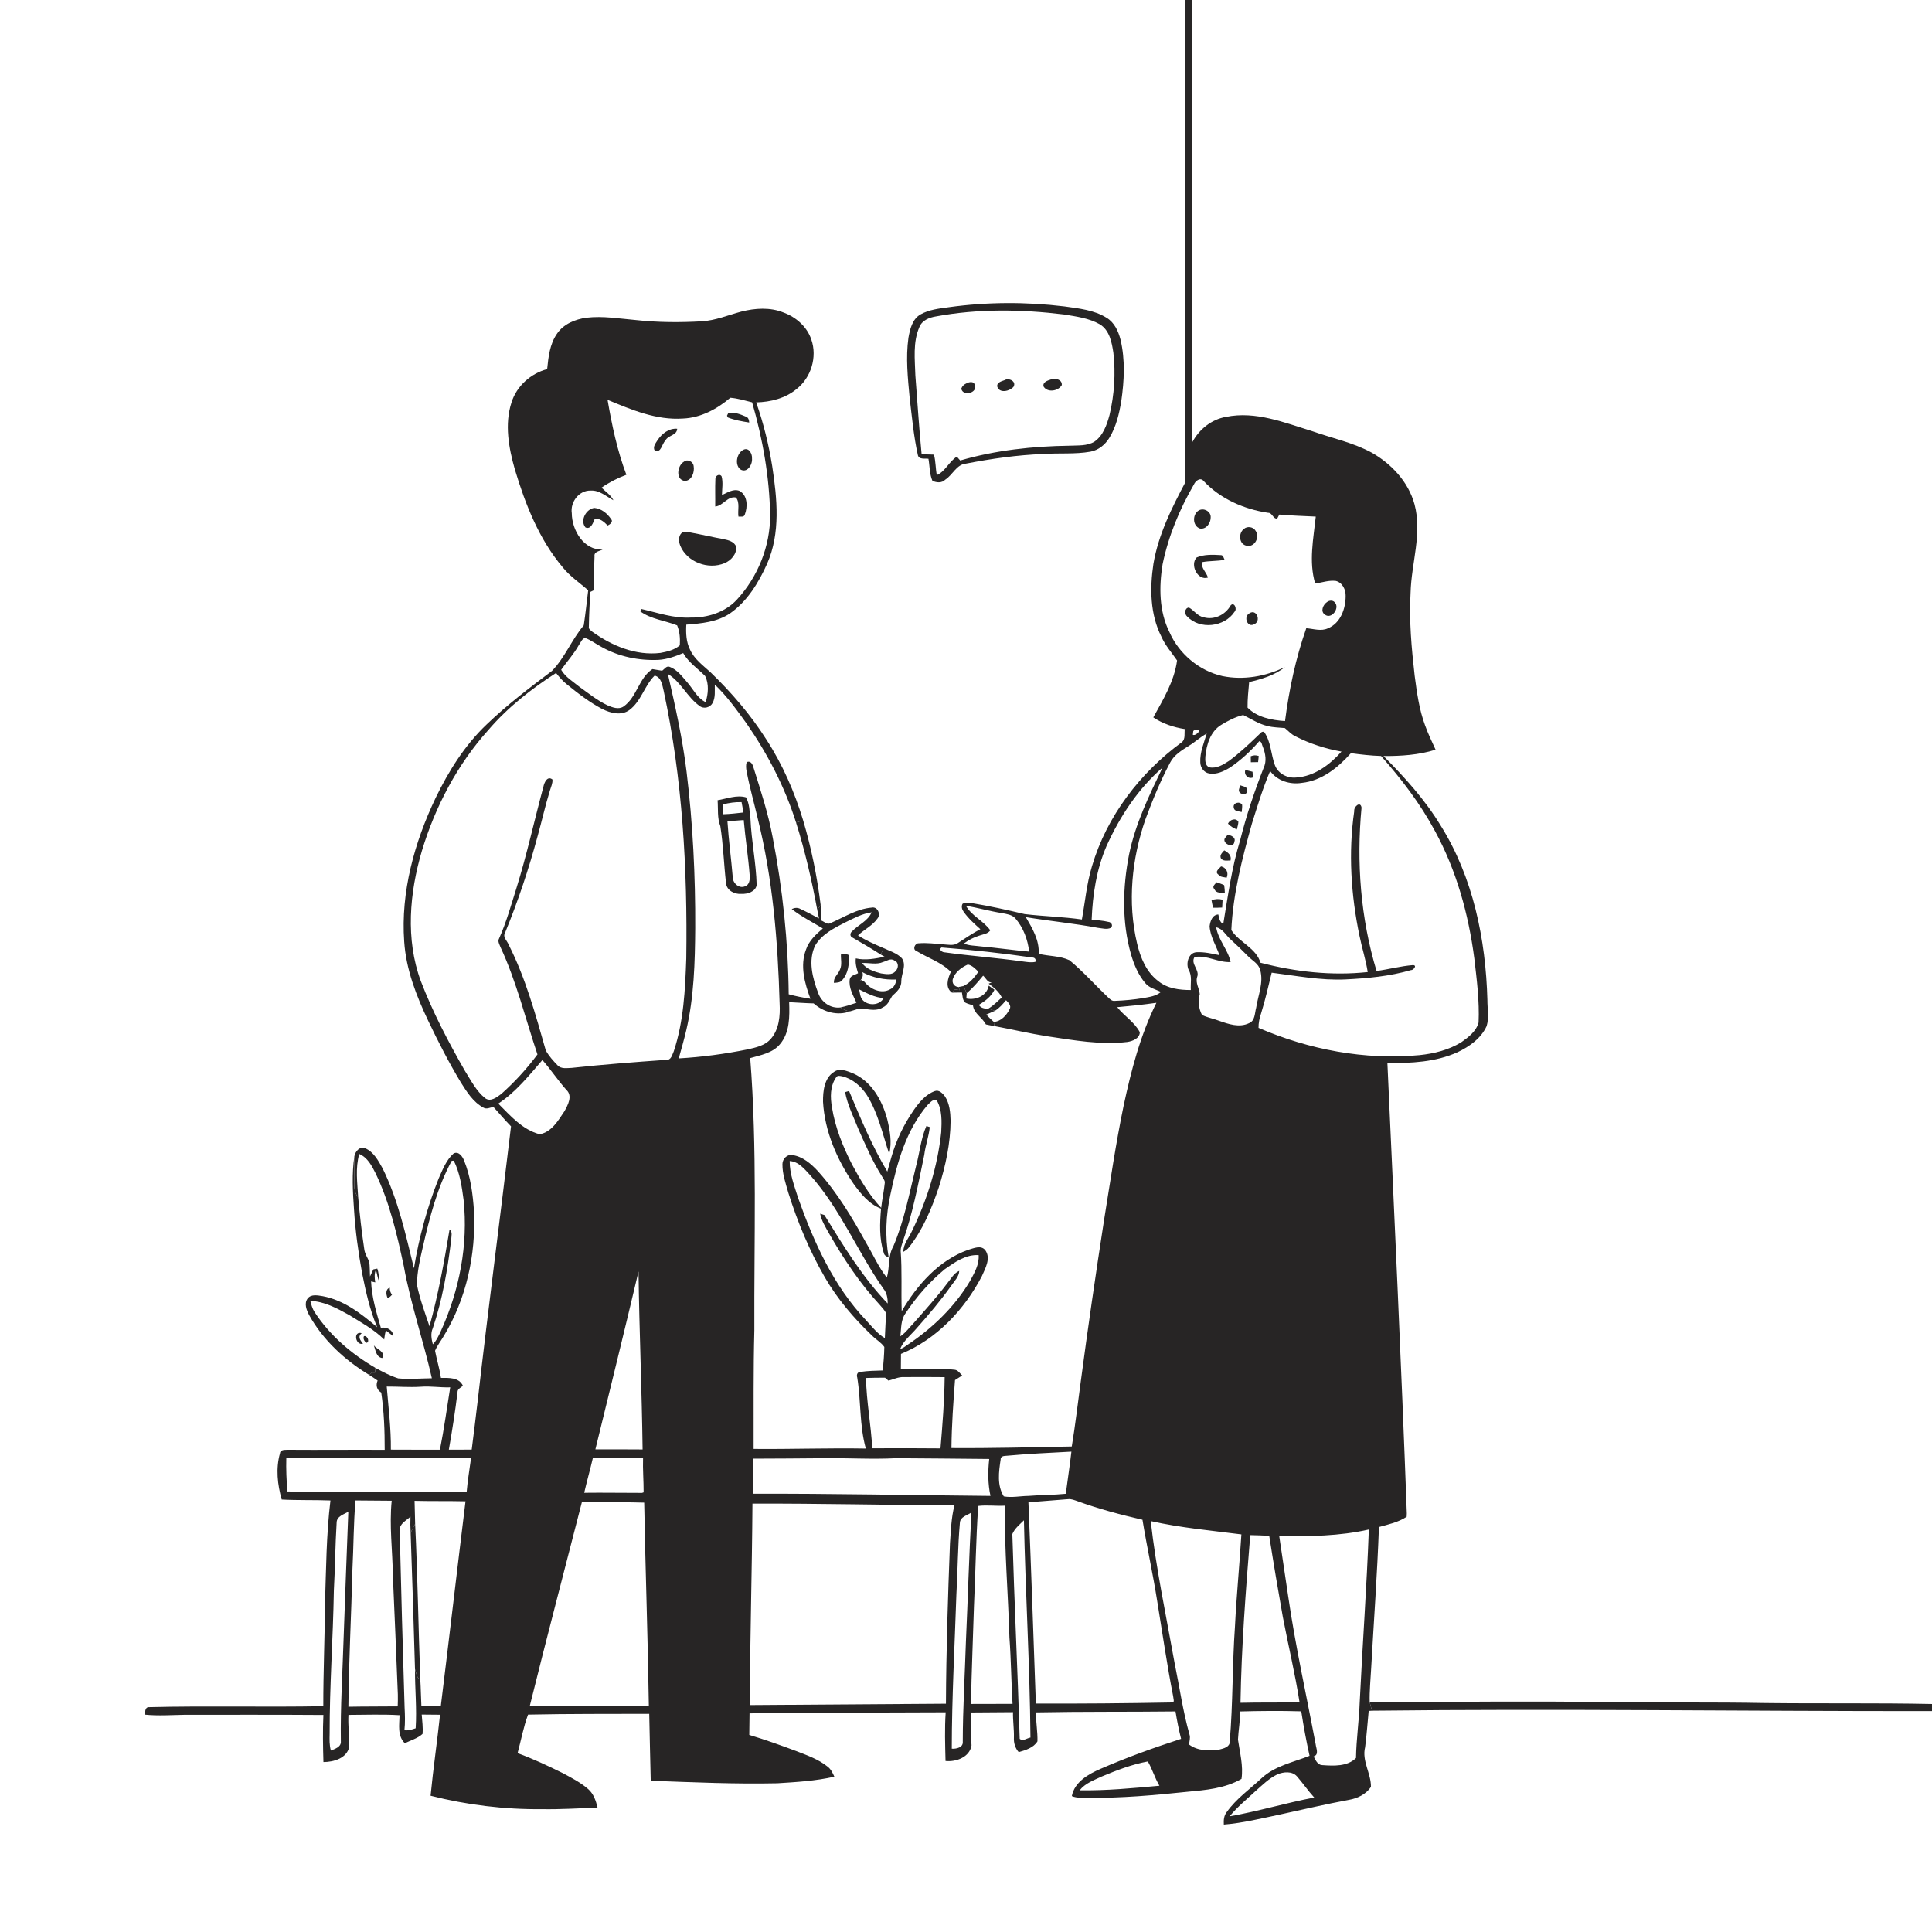 <svg xmlns="http://www.w3.org/2000/svg" viewBox="0 0 1024 1024" version="1.1">
<g id="Parent-Group"><g id="Group-rgba(0,0,0,0)" fill="rgba(0,0,0,0)">
<path fill="rgba(0,0,0,0)" opacity="1.00" d=" M 0.00 0.00 L 628.18 0.00 C 628.21 85.17 628.06 170.40 628.30 255.54 C 621.03 269.24 613.93 283.41 611.33 298.87 C 609.40 311.76 609.54 325.57 615.56 337.43 C 617.60 342.10 621.03 345.90 623.87 350.05 C 622.43 361.00 616.53 370.72 611.27 380.23 C 616.27 383.58 622.04 385.49 627.96 386.43 C 627.62 388.72 628.42 391.66 626.44 393.35 C 604.27 409.53 586.60 432.61 578.78 459.08 C 575.96 468.29 575.14 477.92 573.42 487.35 C 563.35 485.91 553.16 485.69 543.08 484.49 C 533.84 482.30 524.56 480.22 515.18 478.69 C 513.50 478.48 511.64 478.09 510.13 479.08 C 509.44 480.52 509.85 482.08 510.78 483.30 C 513.23 486.80 516.46 489.65 519.61 492.49 C 515.44 494.63 511.63 497.35 507.68 499.85 C 505.41 501.38 502.57 500.68 500.04 500.53 C 495.69 500.20 491.32 499.61 486.97 499.96 C 484.90 499.85 483.48 503.26 485.77 504.07 C 491.83 507.75 498.87 509.98 503.97 515.10 C 502.37 518.57 500.77 523.44 504.58 526.12 C 506.32 526.12 508.08 526.08 509.83 526.04 C 510.23 527.82 510.08 530.01 511.56 531.36 C 512.84 532.08 514.30 532.36 515.69 532.83 C 516.20 537.29 520.63 539.24 522.53 542.96 C 524.00 543.28 525.49 543.58 526.99 543.82 C 536.37 545.57 545.67 547.77 555.11 549.25 C 569.12 551.33 583.30 553.93 597.50 552.26 C 600.28 551.84 604.15 550.38 604.11 547.05 C 601.30 541.70 595.84 538.49 592.14 533.82 C 599.08 533.21 606.01 532.48 612.91 531.50 C 604.37 548.70 599.54 567.38 595.54 586.07 C 591.35 606.22 588.42 626.61 585.13 646.93 C 580.70 675.61 576.52 704.33 572.71 733.11 C 571.18 744.29 569.91 755.52 568.06 766.67 C 546.81 767.06 525.55 767.65 504.29 767.49 C 504.40 755.46 505.27 743.46 506.17 731.47 C 507.45 730.67 508.72 729.85 509.99 729.03 C 508.76 727.95 507.83 726.20 506.06 726.00 C 496.57 724.87 487.00 725.67 477.48 725.77 C 477.47 723.04 477.49 720.32 477.54 717.60 C 496.34 709.90 511.08 694.24 520.39 676.44 C 522.21 672.29 525.29 666.97 522.27 662.71 C 520.00 659.68 515.95 661.67 513.07 662.46 C 497.51 668.02 486.12 681.09 477.92 694.94 C 477.57 684.28 478.18 673.59 477.37 662.94 C 477.38 661.40 477.91 659.93 478.37 658.48 C 483.72 643.43 486.66 627.68 489.89 612.07 C 490.49 607.10 492.30 602.35 492.79 597.38 C 492.34 597.24 491.44 596.96 491.00 596.81 C 488.06 603.52 487.46 610.95 485.55 617.97 C 482.00 632.28 479.30 646.98 473.47 660.59 C 470.54 665.67 471.66 671.73 470.04 677.18 C 465.62 671.62 462.83 665.02 459.19 658.97 C 451.75 645.46 443.77 632.09 433.39 620.60 C 429.79 616.77 425.50 613.02 420.11 612.23 C 417.29 611.54 414.69 614.28 414.71 617.00 C 414.64 622.25 416.46 627.29 417.87 632.29 C 422.75 647.78 429.03 662.89 437.16 676.97 C 443.82 688.47 452.53 698.67 462.13 707.83 C 464.22 709.96 467.00 711.47 468.71 713.92 C 468.65 718.08 468.27 722.23 467.90 726.37 C 463.92 726.51 459.92 726.53 455.98 727.15 C 454.40 727.17 453.88 728.76 454.35 730.06 C 456.41 742.56 455.47 755.49 458.91 767.76 C 439.08 767.41 419.26 768.14 399.44 767.95 C 399.49 746.99 399.27 726.02 399.82 705.06 C 399.62 656.97 401.39 608.81 397.63 560.81 C 403.18 559.20 409.51 558.16 413.40 553.45 C 418.63 547.32 418.53 538.76 418.27 531.17 C 422.59 531.36 426.91 531.72 431.25 531.82 C 436.47 536.46 443.95 538.54 450.64 536.00 C 453.00 535.44 455.32 534.13 457.80 534.63 C 461.14 535.15 464.86 535.89 467.91 533.95 C 470.47 532.82 471.50 530.14 472.85 527.91 C 475.15 525.82 477.81 523.54 477.70 520.12 C 477.69 516.07 480.65 511.68 478.04 507.93 C 475.43 505.15 471.58 504.09 468.23 502.49 C 463.62 500.49 458.99 498.51 454.76 495.78 C 458.07 492.63 462.47 490.62 465.11 486.80 C 466.94 484.54 465.11 480.36 461.99 481.05 C 454.09 481.73 447.29 486.19 440.18 489.27 C 438.48 490.32 436.90 488.51 435.37 487.93 C 435.32 485.23 435.23 482.52 434.99 479.83 C 433.09 464.66 430.08 449.60 425.72 434.94 C 421.16 419.80 414.77 405.15 406.14 391.88 C 397.84 378.79 387.65 366.98 376.51 356.24 C 372.55 352.63 367.97 349.33 365.71 344.29 C 363.68 340.20 363.50 335.53 363.75 331.06 C 371.73 330.45 380.18 329.69 386.99 325.06 C 396.12 318.69 402.08 308.80 406.57 298.83 C 413.76 282.55 411.90 264.22 409.30 247.13 C 407.45 235.62 404.66 224.27 400.79 213.27 C 408.41 213.09 416.24 211.15 422.20 206.19 C 429.87 200.21 433.25 189.25 430.04 180.03 C 427.80 173.22 421.91 168.06 415.28 165.64 C 408.18 162.76 400.21 163.31 392.92 165.15 C 385.96 167.00 379.20 169.89 371.93 170.31 C 360.32 170.97 348.65 170.91 337.09 169.64 C 328.38 168.90 319.63 167.37 310.88 168.39 C 304.84 169.20 298.59 171.76 295.12 177.02 C 291.37 182.48 290.66 189.23 290.00 195.64 C 281.32 197.94 273.85 204.60 271.13 213.23 C 267.33 224.88 269.64 237.42 272.91 248.91 C 278.46 267.34 285.70 285.82 298.26 300.69 C 302.07 305.47 307.22 308.85 311.75 312.88 C 310.99 319.08 310.33 325.29 309.40 331.46 C 303.03 338.95 299.44 348.49 292.56 355.59 C 280.65 364.56 268.73 373.60 257.95 383.95 C 246.38 394.93 237.79 408.66 230.88 422.94 C 219.64 446.55 212.35 472.75 214.24 499.08 C 215.22 513.84 220.67 527.81 226.97 541.04 C 232.26 552.15 237.88 563.12 244.23 573.66 C 247.42 578.72 250.77 584.13 256.20 587.05 C 257.87 588.13 259.80 586.95 261.53 586.71 C 264.64 590.13 267.60 593.68 270.85 596.98 C 265.12 645.38 258.74 693.71 253.23 742.14 C 252.22 750.87 251.12 759.59 250.02 768.31 C 245.98 768.38 241.94 768.36 237.90 768.35 C 239.67 758.23 241.27 748.08 242.50 737.88 C 242.43 736.11 244.31 735.48 245.37 734.49 C 243.23 729.95 237.92 730.32 233.70 730.30 C 233.01 725.43 231.48 720.75 230.59 715.94 C 231.74 713.15 233.66 710.78 235.17 708.18 C 247.19 688.48 252.26 664.97 251.23 642.03 C 250.63 632.88 249.42 623.59 245.95 615.04 C 245.11 612.91 243.06 610.00 240.43 611.35 C 236.52 614.81 234.61 619.92 232.52 624.58 C 226.40 639.90 222.07 655.94 219.40 672.21 C 215.00 654.24 211.02 635.92 202.78 619.23 C 200.49 615.15 198.05 610.48 193.51 608.59 C 190.72 607.39 188.23 610.35 187.82 612.88 C 186.45 622.21 186.97 631.71 187.64 641.09 C 188.35 652.44 189.90 663.74 191.95 674.93 C 193.87 684.60 196.04 694.32 199.89 703.43 C 191.43 696.24 182.21 689.07 171.01 686.99 C 168.42 686.59 165.02 685.81 163.11 688.16 C 161.04 690.82 162.46 694.39 163.86 697.03 C 171.25 710.33 182.80 720.94 195.73 728.77 C 197.23 729.71 198.71 730.69 200.15 731.72 C 199.09 734.23 199.68 736.68 202.07 738.09 C 203.55 748.14 203.92 758.30 203.90 768.44 C 186.91 768.34 169.91 768.54 152.92 768.41 C 151.29 768.54 148.60 768.06 148.39 770.35 C 146.14 778.34 147.07 786.90 149.33 794.78 C 157.84 795.25 166.55 794.94 175.15 795.28 C 172.94 813.41 172.87 831.71 172.26 849.95 C 172.14 868.07 171.33 886.20 171.36 904.32 C 140.58 904.91 109.76 904.06 78.98 904.83 C 76.84 904.78 76.98 907.30 76.73 908.79 C 83.83 909.52 90.96 908.99 98.07 908.87 C 122.52 908.89 146.96 908.79 171.41 908.97 C 171.03 917.28 171.18 925.61 171.43 933.93 C 176.79 933.91 183.69 932.00 185.06 926.05 C 185.22 920.35 184.38 914.64 184.69 908.93 C 193.72 908.90 202.75 908.55 211.77 909.09 C 211.70 914.14 210.51 919.99 214.56 923.95 C 217.71 922.39 221.30 921.43 223.95 919.04 C 224.28 915.61 223.76 912.17 223.52 908.76 C 226.76 908.76 229.99 908.78 233.23 908.85 C 231.71 923.17 229.61 937.44 228.22 951.78 C 247.43 956.66 267.23 959.08 287.05 958.90 C 296.94 959.07 306.82 958.44 316.70 958.07 C 315.87 954.45 314.60 950.74 311.72 948.23 C 307.69 944.73 302.90 942.27 298.22 939.77 C 290.42 935.91 282.51 932.19 274.33 929.20 C 276.18 922.40 277.42 915.37 279.88 908.78 C 301.27 908.33 322.70 908.44 344.11 908.37 C 344.29 920.19 344.67 932.01 344.90 943.83 C 367.26 944.64 389.63 945.66 412.01 945.17 C 422.13 944.54 432.31 943.94 442.23 941.69 C 441.34 939.71 440.39 937.64 438.60 936.32 C 433.75 932.42 427.79 930.36 422.07 928.12 C 413.83 925.04 405.55 922.07 397.13 919.55 C 397.21 915.73 397.26 911.92 397.27 908.11 C 431.92 907.71 466.58 907.70 501.23 907.56 C 500.65 916.15 500.94 924.76 501.15 933.36 C 506.78 933.96 513.98 931.32 514.93 925.07 C 514.51 919.27 514.35 913.46 514.65 907.65 C 522.07 907.63 529.49 907.56 536.91 907.49 C 536.81 912.02 537.52 916.53 537.39 921.07 C 537.24 923.80 538.09 926.61 539.94 928.67 C 543.52 927.66 547.91 926.31 549.87 922.94 C 550.01 917.82 549.03 912.73 549.06 907.61 C 573.71 907.12 598.39 907.39 623.04 907.10 C 623.82 911.98 624.81 916.83 626.00 921.63 C 611.58 926.31 597.29 931.45 583.38 937.50 C 576.92 940.29 569.51 944.43 568.09 951.97 C 570.87 953.18 574.00 952.72 576.96 952.85 C 594.38 953.10 611.75 951.51 629.05 949.71 C 638.94 948.80 649.24 947.94 658.02 942.86 C 659.06 935.93 657.13 928.90 656.15 922.04 C 656.38 917.06 657.38 912.12 657.24 907.11 C 668.05 906.82 678.89 906.71 689.70 907.05 C 690.90 914.95 692.37 922.81 694.09 930.62 C 685.38 934.07 675.61 935.96 668.57 942.57 C 662.35 948.36 655.23 953.36 650.26 960.35 C 648.69 962.24 648.50 964.69 648.65 967.06 C 658.75 966.25 668.62 963.77 678.51 961.71 C 690.67 959.08 702.78 956.20 715.01 953.95 C 719.54 953.18 724.00 951.00 726.63 947.11 C 726.72 939.90 721.72 933.28 723.54 926.08 C 724.38 919.68 724.79 913.24 725.43 906.83 C 725.87 906.80 726.75 906.74 727.19 906.71 C 826.12 905.56 925.06 907.00 1024.00 906.92 L 1024.00 1024.00 L 0.00 1024.00 L 0.00 0.00 M 502.90 162.83 C 497.76 163.54 492.39 164.09 487.81 166.70 C 483.50 169.23 482.30 174.52 481.49 179.07 C 480.02 189.67 481.17 200.41 482.15 211.00 C 483.37 221.05 484.26 231.17 486.46 241.07 C 486.91 243.74 490.16 242.87 492.10 243.16 C 492.81 247.06 492.61 251.16 494.21 254.86 C 496.46 255.85 499.18 256.13 501.04 254.20 C 504.98 251.70 506.93 246.17 512.01 245.72 C 525.55 243.10 539.24 241.14 553.03 240.63 C 561.33 240.02 569.72 240.85 577.94 239.40 C 582.22 238.62 585.82 235.67 588.02 231.99 C 591.62 226.09 593.21 219.22 594.32 212.48 C 595.87 201.76 596.42 190.69 593.91 180.07 C 592.77 175.59 590.68 170.96 586.57 168.47 C 579.87 164.25 571.76 163.50 564.11 162.40 C 543.80 159.96 523.16 160.01 502.90 162.83 M 442.05 568.11 C 436.85 571.39 436.16 578.37 436.22 583.97 C 437.11 599.66 443.63 614.61 452.42 627.46 C 456.26 632.76 460.65 638.23 466.97 640.60 C 466.31 648.39 465.95 656.46 468.41 664.01 C 468.64 665.37 469.85 666.00 471.04 666.47 C 468.99 655.41 469.55 644.01 471.96 633.04 C 475.43 616.26 480.29 598.92 491.66 585.64 C 492.98 584.51 494.65 582.05 496.60 583.40 C 499.41 588.42 499.15 594.47 498.87 600.04 C 496.95 618.23 491.41 635.97 483.40 652.38 C 481.79 656.04 478.74 659.27 478.80 663.49 C 479.95 662.83 481.11 662.09 481.88 660.97 C 489.21 651.67 493.78 640.58 497.54 629.45 C 501.17 617.98 503.75 606.07 503.84 594.00 C 503.72 589.60 503.32 584.92 500.87 581.14 C 499.65 579.54 497.75 577.50 495.55 578.27 C 490.62 580.02 487.21 584.23 484.31 588.36 C 479.02 596.02 474.91 604.56 472.38 613.53 C 472.11 613.04 471.55 612.05 471.28 611.56 C 472.89 605.50 471.66 599.15 470.25 593.18 C 467.56 583.23 461.92 573.07 452.02 568.86 C 448.94 567.67 445.11 565.91 442.05 568.11 Z" />
<path fill="rgba(0,0,0,0)" opacity="1.00" d=" M 631.92 0.00 L 1024.00 0.00 L 1024.00 903.16 C 994.33 902.55 964.65 903.01 934.98 902.64 C 908.67 902.14 882.34 902.52 856.02 902.17 C 812.67 901.57 769.32 902.01 725.97 902.25 C 725.79 896.17 726.45 890.10 726.76 884.04 C 728.16 859.15 729.97 834.27 730.87 809.35 C 735.89 807.96 741.17 806.84 745.57 803.91 C 745.58 803.46 745.62 802.55 745.64 802.10 C 742.71 722.52 738.97 642.97 735.35 563.42 C 747.89 563.54 760.88 562.95 772.49 557.71 C 778.79 554.74 784.99 550.36 787.95 543.84 C 789.30 539.36 788.33 534.61 788.35 530.02 C 787.48 497.87 780.80 464.99 763.52 437.46 C 755.25 423.82 744.49 411.96 733.28 400.71 C 742.58 400.76 751.97 400.16 760.89 397.35 C 758.93 393.08 756.89 388.85 755.31 384.43 C 752.16 375.98 750.98 366.99 749.80 358.10 C 748.14 343.50 746.79 328.79 747.64 314.09 C 748.04 298.48 753.89 282.78 749.72 267.27 C 746.50 255.45 737.54 245.86 727.04 239.91 C 717.12 234.54 705.96 232.24 695.40 228.50 C 680.72 223.99 665.48 217.75 649.85 220.95 C 642.16 222.26 635.67 227.48 632.01 234.26 C 631.83 156.18 631.99 78.09 631.92 0.00 Z" />
<path fill="rgba(0,0,0,0)" opacity="1.00" d=" M 496.10 167.71 C 518.47 163.56 541.44 163.93 563.95 166.68 C 570.41 167.75 577.16 168.60 582.94 171.90 C 588.08 175.04 589.29 181.46 590.11 186.96 C 591.36 197.96 590.62 209.19 588.07 219.96 C 586.65 225.19 584.70 230.88 580.04 234.11 C 576.14 236.47 571.36 236.01 566.99 236.23 C 547.42 236.49 527.77 238.60 508.93 244.07 C 508.48 243.56 507.59 242.54 507.15 242.04 C 503.01 244.59 501.00 249.94 496.53 251.81 C 495.84 248.22 495.96 244.51 495.02 240.96 C 492.84 240.88 490.66 240.85 488.48 240.76 C 487.12 226.89 486.26 212.96 485.17 199.07 C 484.93 190.50 483.76 181.40 487.31 173.33 C 488.72 169.76 492.59 168.27 496.10 167.71 M 532.40 201.50 C 530.79 202.06 528.07 202.79 528.61 205.06 C 529.87 208.63 535.19 207.33 537.18 205.02 C 538.89 202.09 534.67 200.10 532.40 201.50 M 556.98 201.13 C 555.26 201.69 552.53 202.51 553.10 204.84 C 555.16 208.28 560.95 207.31 562.77 204.10 C 563.04 201.03 559.23 200.31 556.98 201.13 M 512.19 203.21 C 510.95 203.75 509.93 204.70 509.50 206.00 C 510.30 210.27 518.34 208.32 516.64 204.04 C 516.23 201.86 513.53 202.45 512.19 203.21 Z" />
<path fill="rgba(0,0,0,0)" opacity="1.00" d=" M 258.83 386.92 C 269.05 374.98 281.54 365.16 294.72 356.70 C 296.42 358.88 298.24 360.97 300.42 362.69 C 306.36 367.52 312.47 372.25 319.27 375.82 C 323.59 377.97 329.27 379.45 333.53 376.37 C 339.82 371.75 341.55 363.41 346.97 358.08 C 350.60 358.98 350.97 363.09 351.75 366.11 C 361.74 412.64 364.41 460.45 363.74 507.94 C 363.16 524.49 362.37 541.32 357.13 557.16 C 356.27 558.97 355.77 562.00 353.14 561.73 C 336.40 562.92 319.67 564.19 302.98 566.00 C 300.50 566.06 297.41 566.69 295.53 564.64 C 293.20 562.24 290.91 559.69 289.28 556.76 C 283.84 537.68 278.57 518.31 269.52 500.55 C 268.79 498.62 266.38 496.73 267.63 494.55 C 274.53 477.76 280.29 460.53 284.99 443.00 C 287.23 435.02 289.01 426.91 291.47 418.98 C 292.02 417.07 292.99 415.19 292.81 413.16 C 290.10 411.02 288.44 414.82 288.01 417.01 C 283.17 434.93 279.23 453.10 273.69 470.84 C 270.86 479.77 268.38 488.86 264.53 497.42 C 263.66 498.94 264.73 500.55 265.26 501.99 C 273.76 520.23 278.47 539.87 284.86 558.87 C 279.22 566.47 272.78 573.50 265.71 579.79 C 263.36 581.54 260.00 584.23 257.12 582.05 C 252.38 578.22 249.60 572.60 246.40 567.54 C 237.64 552.22 229.38 536.51 223.05 520.01 C 214.84 497.79 217.05 473.18 223.65 450.85 C 230.74 427.43 242.42 405.17 258.83 386.92 Z" />
<path fill="rgba(0,0,0,0)" opacity="1.00" d=" M 689.97 414.94 C 700.54 413.86 709.19 406.87 716.01 399.20 C 721.32 399.91 726.63 400.53 732.00 400.69 C 742.80 412.93 752.81 425.98 760.54 440.42 C 771.94 461.28 778.36 484.54 781.42 508.03 C 782.74 519.29 784.18 530.60 783.68 541.95 C 782.42 546.62 778.28 549.76 774.50 552.42 C 767.87 556.50 760.09 558.44 752.41 559.23 C 723.33 561.97 693.77 556.32 667.05 544.78 C 666.99 542.12 667.60 539.52 668.43 537.02 C 670.64 529.95 672.24 522.72 674.02 515.54 C 686.97 517.15 699.91 519.71 713.03 519.11 C 724.73 518.54 736.56 517.45 747.85 514.17 C 749.10 514.30 751.31 511.59 748.93 511.52 C 742.46 512.01 736.06 513.77 729.60 514.64 C 721.15 486.70 718.89 457.04 721.65 428.05 C 721.03 424.33 717.42 427.67 717.78 429.92 C 714.59 451.87 716.05 474.37 720.57 496.04 C 721.86 502.46 723.92 508.72 724.92 515.20 C 705.86 517.25 686.58 515.10 668.09 510.27 C 665.78 502.44 656.84 499.53 652.63 492.97 C 653.52 473.73 658.40 454.89 663.58 436.40 C 666.52 427.08 669.34 417.67 673.20 408.67 C 677.00 413.89 683.74 415.94 689.97 414.94 Z" />
<path fill="rgba(0,0,0,0)" opacity="1.00" d=" M 459.00 730.35 C 462.36 730.25 465.72 730.18 469.09 730.21 C 469.55 730.60 470.46 731.38 470.92 731.77 C 473.58 731.08 476.13 729.75 478.95 729.88 C 486.19 729.83 493.44 729.82 500.69 729.91 C 500.55 742.52 499.53 755.11 498.48 767.67 C 486.42 767.56 474.37 767.55 462.31 767.62 C 461.66 755.16 459.24 742.83 459.00 730.35 Z" />
<path fill="rgba(0,0,0,0)" opacity="1.00" d=" M 204.98 734.91 C 211.00 734.86 217.02 735.40 223.04 735.00 C 228.24 734.58 233.42 735.51 238.63 735.32 C 236.86 746.35 235.37 757.43 233.17 768.39 C 224.50 768.42 215.83 768.34 207.17 768.34 C 207.30 757.15 205.88 746.04 204.98 734.91 Z" />
<path fill="rgba(0,0,0,0)" opacity="1.00" d=" M 151.76 772.81 C 184.39 772.33 217.04 772.47 249.66 772.85 C 248.86 778.82 247.84 784.77 247.34 790.78 C 215.69 790.99 184.02 790.51 152.36 790.51 C 151.82 784.63 151.61 778.71 151.76 772.81 Z" />
<path fill="rgba(0,0,0,0)" opacity="1.00" d=" M 545.08 796.25 C 552.05 795.73 559.02 795.11 566.00 794.59 C 567.80 794.36 569.50 795.12 571.18 795.69 C 582.38 799.76 593.92 802.82 605.53 805.49 C 607.87 819.86 611.06 834.08 613.32 848.48 C 616.09 865.34 618.50 882.27 621.79 899.04 C 621.80 900.07 622.91 902.63 621.00 902.35 C 597.01 902.79 573.00 903.02 549.02 902.91 C 547.74 867.35 546.56 831.79 545.08 796.25 Z" />
<path fill="rgba(0,0,0,0)" opacity="1.00" d=" M 308.40 796.21 C 319.41 796.01 330.42 796.15 341.43 796.42 C 342.09 832.30 343.37 868.16 343.90 904.04 C 322.86 904.04 301.81 904.31 280.77 904.29 C 289.70 868.19 299.20 832.24 308.40 796.21 Z" />
<path fill="rgba(0,0,0,0)" opacity="1.00" d=" M 398.82 796.94 C 434.51 796.85 470.20 797.68 505.89 797.90 C 504.15 804.44 504.02 811.24 503.51 817.94 C 502.43 846.29 501.49 874.66 501.37 903.00 C 466.71 903.22 432.06 903.52 397.41 903.72 C 397.53 868.12 398.59 832.54 398.82 796.94 Z" />
<path fill="rgba(0,0,0,0)" opacity="1.00" d=" M 609.91 806.20 C 625.73 809.76 641.90 811.20 657.96 813.26 C 656.97 829.50 655.37 845.71 654.56 861.97 C 653.11 882.33 653.52 902.78 651.78 923.12 C 651.87 925.92 648.60 926.72 646.45 927.26 C 641.02 928.09 634.90 928.12 630.29 924.68 C 630.29 922.92 631.05 921.17 630.48 919.44 C 626.93 906.89 625.14 893.93 622.51 881.17 C 618.05 856.23 612.74 831.40 609.91 806.20 Z" />
<path fill="rgba(0,0,0,0)" opacity="1.00" d=" M 678.03 814.23 C 693.91 814.33 709.95 814.21 725.51 810.67 C 724.40 841.12 722.16 871.52 720.69 901.95 C 720.33 911.92 718.87 921.82 718.71 931.79 C 714.06 936.37 706.85 935.97 700.83 935.55 C 698.31 935.47 697.26 932.83 696.24 930.94 C 699.28 930.03 697.56 926.67 697.33 924.50 C 692.42 898.37 686.59 872.40 682.77 846.08 C 681.15 835.47 679.65 824.84 678.03 814.23 Z" />
</g>
<g id="Group-000000" fill="#272525">
<path fill="#272525" opacity="1.00" d=" M 628.18 0.00 L 631.92 0.00 C 631.99 78.09 631.83 156.18 632.01 234.26 C 635.67 227.48 642.16 222.26 649.85 220.95 C 665.48 217.75 680.72 223.99 695.40 228.50 C 705.96 232.24 717.12 234.54 727.04 239.91 C 737.54 245.86 746.50 255.45 749.72 267.27 C 753.89 282.78 748.04 298.48 747.64 314.09 C 746.79 328.79 748.14 343.50 749.80 358.10 C 750.98 366.99 752.16 375.98 755.31 384.43 C 756.89 388.85 758.93 393.08 760.89 397.35 C 751.97 400.16 742.58 400.76 733.28 400.71 C 744.49 411.96 755.25 423.82 763.52 437.46 C 780.80 464.99 787.48 497.87 788.35 530.02 C 788.33 534.61 789.30 539.36 787.95 543.84 C 784.99 550.36 778.79 554.74 772.49 557.71 C 760.88 562.95 747.89 563.54 735.35 563.42 C 738.97 642.97 742.71 722.52 745.64 802.10 C 745.62 802.55 745.58 803.46 745.57 803.91 C 741.17 806.84 735.89 807.96 730.87 809.35 C 729.97 834.27 728.16 859.15 726.76 884.04 C 726.45 890.10 725.79 896.17 725.97 902.25 C 726.34 903.74 726.76 905.20 727.19 906.71 C 726.75 906.74 725.87 906.80 725.43 906.83 C 724.79 913.24 724.38 919.68 723.54 926.08 C 721.72 933.28 726.72 939.90 726.63 947.11 C 724.00 951.00 719.54 953.18 715.01 953.95 C 702.78 956.20 690.67 959.08 678.51 961.71 C 668.62 963.77 658.75 966.25 648.65 967.06 C 648.50 964.69 648.69 962.24 650.26 960.35 C 655.23 953.36 662.35 948.36 668.57 942.57 C 675.61 935.96 685.38 934.07 694.09 930.62 C 692.37 922.81 690.90 914.95 689.70 907.05 C 678.89 906.71 668.05 906.82 657.24 907.11 C 657.38 912.12 656.38 917.06 656.15 922.04 C 657.13 928.90 659.06 935.93 658.02 942.86 C 649.24 947.94 638.94 948.80 629.05 949.71 C 611.75 951.51 594.38 953.10 576.96 952.85 C 574.00 952.72 570.87 953.18 568.09 951.97 C 569.51 944.43 576.92 940.29 583.38 937.50 C 597.29 931.45 611.58 926.31 626.00 921.63 C 624.81 916.83 623.82 911.98 623.04 907.10 C 598.39 907.39 573.71 907.12 549.06 907.61 C 549.03 912.73 550.01 917.82 549.87 922.94 C 547.91 926.31 543.52 927.66 539.94 928.67 C 538.09 926.61 537.24 923.80 537.39 921.07 C 537.52 916.53 536.81 912.02 536.91 907.49 C 529.49 907.56 522.07 907.63 514.65 907.65 C 514.35 913.46 514.51 919.27 514.93 925.07 C 513.98 931.32 506.78 933.96 501.15 933.36 C 500.94 924.76 500.65 916.15 501.23 907.56 C 466.58 907.70 431.92 907.71 397.27 908.11 C 397.26 911.92 397.21 915.73 397.13 919.55 C 405.55 922.07 413.83 925.04 422.07 928.12 C 427.79 930.36 433.75 932.42 438.60 936.32 C 440.39 937.64 441.34 939.71 442.23 941.69 C 432.31 943.94 422.13 944.54 412.01 945.17 C 389.63 945.66 367.26 944.64 344.90 943.83 C 344.67 932.01 344.29 920.19 344.11 908.37 C 322.70 908.44 301.27 908.33 279.88 908.78 C 277.42 915.37 276.18 922.40 274.33 929.20 C 282.51 932.19 290.42 935.91 298.22 939.77 C 302.90 942.27 307.69 944.73 311.72 948.23 C 314.60 950.74 315.87 954.45 316.70 958.07 C 306.82 958.44 296.94 959.07 287.05 958.90 C 267.23 959.08 247.43 956.66 228.22 951.78 C 229.61 937.44 231.71 923.17 233.23 908.85 C 229.99 908.78 226.76 908.76 223.52 908.76 C 223.76 912.17 224.28 915.61 223.95 919.04 C 221.30 921.43 217.71 922.39 214.56 923.95 C 210.51 919.99 211.70 914.14 211.77 909.09 C 202.75 908.55 193.72 908.90 184.69 908.93 C 184.38 914.64 185.22 920.35 185.06 926.05 C 183.69 932.00 176.79 933.91 171.43 933.93 C 171.18 925.61 171.03 917.28 171.41 908.97 C 146.96 908.79 122.52 908.89 98.07 908.87 C 90.96 908.99 83.83 909.52 76.73 908.79 C 76.98 907.30 76.84 904.78 78.98 904.83 C 109.76 904.06 140.58 904.91 171.36 904.32 C 171.33 886.20 172.14 868.07 172.26 849.95 C 172.87 831.71 172.94 813.41 175.15 795.28 C 166.55 794.94 157.84 795.25 149.33 794.78 C 147.07 786.90 146.14 778.34 148.39 770.35 C 148.60 768.06 151.29 768.54 152.92 768.41 C 169.91 768.54 186.91 768.34 203.90 768.44 C 203.92 758.30 203.55 748.14 202.07 738.09 C 199.68 736.68 199.09 734.23 200.15 731.72 C 198.71 730.69 197.23 729.71 195.73 728.77 C 196.08 728.45 196.78 727.80 197.13 727.48 C 197.55 727.49 198.37 727.51 198.79 727.52 C 198.83 726.89 198.92 725.62 198.96 724.99 C 202.85 727.13 206.84 729.22 211.08 730.58 C 216.99 731.13 222.97 730.56 228.90 730.51 C 224.41 710.55 217.64 691.15 214.01 670.99 C 210.43 654.28 206.54 637.42 199.10 621.93 C 197.09 617.90 194.80 613.48 190.42 611.63 C 188.29 619.08 189.41 626.85 189.84 634.45 C 187.22 631.59 187.79 627.57 187.79 624.02 C 187.90 620.30 187.80 616.59 187.82 612.88 C 188.23 610.35 190.72 607.39 193.51 608.59 C 198.05 610.48 200.49 615.15 202.78 619.23 C 211.02 635.92 215.00 654.24 219.40 672.21 C 222.07 655.94 226.40 639.90 232.52 624.58 C 234.61 619.92 236.52 614.81 240.43 611.35 C 243.06 610.00 245.11 612.91 245.95 615.04 C 249.42 623.59 250.63 632.88 251.23 642.03 C 252.26 664.97 247.19 688.48 235.17 708.18 C 233.66 710.78 231.74 713.15 230.59 715.94 C 231.48 720.75 233.01 725.43 233.70 730.30 C 237.92 730.32 243.23 729.95 245.37 734.49 C 244.31 735.48 242.43 736.11 242.50 737.88 C 241.27 748.08 239.67 758.23 237.90 768.35 C 241.94 768.36 245.98 768.38 250.02 768.31 C 251.12 759.59 252.22 750.87 253.23 742.14 C 258.74 693.71 265.12 645.38 270.85 596.98 C 267.60 593.68 264.64 590.13 261.53 586.71 C 259.80 586.95 257.87 588.13 256.20 587.05 C 250.77 584.13 247.42 578.72 244.23 573.66 C 237.88 563.12 232.26 552.15 226.97 541.04 C 220.67 527.81 215.22 513.84 214.24 499.08 C 212.35 472.75 219.64 446.55 230.88 422.94 C 237.79 408.66 246.38 394.93 257.95 383.95 C 268.73 373.60 280.65 364.56 292.56 355.59 C 299.44 348.49 303.03 338.95 309.40 331.46 C 310.33 325.29 310.99 319.08 311.75 312.88 C 307.22 308.85 302.07 305.47 298.26 300.69 C 285.70 285.82 278.46 267.34 272.91 248.91 C 269.64 237.42 267.33 224.88 271.13 213.23 C 273.85 204.60 281.32 197.94 290.00 195.64 C 290.66 189.23 291.37 182.48 295.12 177.02 C 298.59 171.76 304.84 169.20 310.88 168.39 C 319.63 167.37 328.38 168.90 337.09 169.64 C 348.65 170.91 360.32 170.97 371.93 170.31 C 379.20 169.89 385.96 167.00 392.92 165.15 C 400.21 163.31 408.18 162.76 415.28 165.64 C 421.91 168.06 427.80 173.22 430.04 180.03 C 433.25 189.25 429.87 200.21 422.20 206.19 C 416.24 211.15 408.41 213.09 400.79 213.27 C 404.66 224.27 407.45 235.62 409.30 247.13 C 411.90 264.22 413.76 282.55 406.57 298.83 C 402.08 308.80 396.12 318.69 386.99 325.06 C 380.18 329.69 371.73 330.45 363.75 331.06 C 363.50 335.53 363.68 340.20 365.71 344.29 C 367.97 349.33 372.55 352.63 376.51 356.24 C 387.65 366.98 397.84 378.79 406.14 391.88 C 414.77 405.15 421.16 419.80 425.72 434.94 C 424.44 435.26 423.18 435.59 421.91 435.92 C 416.00 417.18 406.85 399.56 395.67 383.43 C 390.48 376.25 385.30 368.98 378.86 362.84 C 378.77 366.11 379.32 369.69 377.64 372.68 C 376.32 375.04 372.98 375.89 370.80 374.18 C 364.23 369.51 360.95 361.44 353.98 357.20 C 357.91 374.32 361.76 391.52 363.89 408.98 C 367.24 436.51 368.61 464.26 368.48 491.99 C 368.35 510.10 367.87 528.39 363.72 546.11 C 362.55 551.11 361.13 556.03 359.74 560.97 C 371.98 560.27 384.16 558.63 396.17 556.21 C 400.60 555.22 405.50 554.19 408.59 550.57 C 412.99 545.48 413.55 538.37 413.22 531.94 C 412.30 498.93 409.60 465.74 401.57 433.63 C 399.65 425.38 397.31 417.23 395.74 408.91 C 395.41 407.25 395.24 405.54 395.77 403.91 C 397.99 403.04 398.94 405.21 399.40 406.91 C 403.21 419.12 407.23 431.31 409.55 443.91 C 414.85 471.26 417.75 499.12 418.03 526.98 C 421.81 528.03 425.67 528.77 429.55 529.36 C 426.49 521.14 423.91 511.85 427.21 503.28 C 428.76 498.61 432.49 495.21 436.12 492.10 C 430.57 488.76 424.75 485.81 419.62 481.82 C 421.12 481.10 422.79 480.91 424.27 481.79 C 427.62 483.31 430.85 485.08 434.09 486.81 C 433.76 485.25 433.44 483.69 433.14 482.14 C 433.75 481.37 434.37 480.60 434.99 479.83 C 435.23 482.52 435.32 485.23 435.37 487.93 C 436.90 488.51 438.48 490.32 440.18 489.27 C 447.29 486.19 454.09 481.73 461.99 481.05 C 465.11 480.36 466.94 484.54 465.11 486.80 C 462.47 490.62 458.07 492.63 454.76 495.78 C 458.99 498.51 463.62 500.49 468.23 502.49 C 467.77 503.64 467.32 504.80 466.88 505.97 C 462.01 502.82 456.98 499.93 451.97 497.01 C 450.39 496.42 450.40 494.58 451.63 493.62 C 454.95 490.12 459.96 488.22 461.99 483.55 C 456.94 484.26 452.45 486.73 447.94 488.93 C 442.04 491.91 435.66 495.17 432.14 501.01 C 428.15 508.99 430.67 518.38 433.64 526.27 C 435.36 531.18 440.17 534.63 445.46 533.97 C 446.99 535.07 448.73 535.86 450.64 536.00 C 443.95 538.54 436.47 536.46 431.25 531.82 C 426.91 531.72 422.59 531.36 418.27 531.17 C 418.53 538.76 418.63 547.32 413.40 553.45 C 409.51 558.16 403.18 559.20 397.63 560.81 C 401.39 608.81 399.62 656.97 399.82 705.06 C 399.27 726.02 399.49 746.99 399.44 767.95 C 419.26 768.14 439.08 767.41 458.91 767.76 C 455.47 755.49 456.41 742.56 454.35 730.06 C 453.88 728.76 454.40 727.17 455.98 727.15 C 459.92 726.53 463.92 726.51 467.90 726.37 C 468.27 722.23 468.65 718.08 468.71 713.92 C 467.00 711.47 464.22 709.96 462.13 707.83 C 452.53 698.67 443.82 688.47 437.16 676.97 C 429.03 662.89 422.75 647.78 417.87 632.29 C 416.46 627.29 414.64 622.25 414.71 617.00 C 414.69 614.28 417.29 611.54 420.11 612.23 C 425.50 613.02 429.79 616.77 433.39 620.60 C 443.77 632.09 451.75 645.46 459.19 658.97 C 462.83 665.02 465.62 671.62 470.04 677.18 C 471.66 671.73 470.54 665.67 473.47 660.59 C 479.30 646.98 482.00 632.28 485.55 617.97 C 487.46 610.95 488.06 603.52 491.00 596.81 C 491.44 596.96 492.34 597.24 492.79 597.38 C 492.30 602.35 490.49 607.10 489.89 612.07 C 486.66 627.68 483.72 643.43 478.37 658.48 C 477.91 659.93 477.38 661.40 477.37 662.94 C 478.18 673.59 477.57 684.28 477.92 694.94 C 486.12 681.09 497.51 668.02 513.07 662.46 C 515.95 661.67 520.00 659.68 522.27 662.71 C 525.29 666.97 522.21 672.29 520.39 676.44 C 511.08 694.24 496.34 709.90 477.54 717.60 C 477.49 720.32 477.47 723.04 477.48 725.77 C 487.00 725.67 496.57 724.87 506.06 726.00 C 507.83 726.20 508.76 727.95 509.99 729.03 C 508.72 729.85 507.45 730.67 506.17 731.47 C 505.27 743.46 504.40 755.46 504.29 767.49 C 525.55 767.65 546.81 767.06 568.06 766.67 C 569.91 755.52 571.18 744.29 572.71 733.11 C 576.52 704.33 580.70 675.61 585.13 646.93 C 588.42 626.61 591.35 606.22 595.54 586.07 C 599.54 567.38 604.37 548.70 612.91 531.50 C 606.01 532.48 599.08 533.21 592.14 533.82 C 595.84 538.49 601.30 541.70 604.11 547.05 C 604.15 550.38 600.28 551.84 597.50 552.26 C 583.30 553.93 569.12 551.33 555.11 549.25 C 545.67 547.77 536.37 545.57 526.99 543.82 C 526.93 543.27 526.79 542.17 526.72 541.62 C 530.52 541.39 533.44 538.17 535.06 534.97 C 536.24 533.00 534.43 531.45 533.22 530.12 C 531.49 532.20 529.69 534.31 527.34 535.73 C 526.17 535.32 524.99 534.94 523.82 534.59 C 526.50 533.01 528.68 530.76 530.96 528.67 C 529.48 525.52 526.70 523.40 524.01 521.35 C 524.47 521.17 525.38 520.82 525.84 520.64 C 523.48 521.05 522.57 518.41 521.08 517.12 C 518.39 520.40 515.63 523.64 512.39 526.40 C 511.81 525.13 511.23 523.86 510.65 522.60 C 514.05 521.01 516.48 518.04 518.59 515.04 C 516.93 513.50 515.32 511.65 512.98 511.22 C 509.58 512.71 506.15 515.29 504.99 518.97 C 504.48 521.10 505.79 522.95 507.98 523.14 C 508.16 523.55 508.54 524.35 508.73 524.76 C 507.87 524.64 507.01 524.53 506.17 524.43 C 505.77 524.85 504.98 525.70 504.58 526.12 C 500.77 523.44 502.37 518.57 503.97 515.10 C 498.87 509.98 491.83 507.75 485.77 504.07 C 483.48 503.26 484.90 499.85 486.97 499.96 C 491.32 499.61 495.69 500.20 500.04 500.53 C 502.57 500.68 505.41 501.38 507.68 499.85 C 511.63 497.35 515.44 494.63 519.61 492.49 C 516.46 489.65 513.23 486.80 510.78 483.30 C 509.85 482.08 509.44 480.52 510.13 479.08 C 511.64 478.09 513.50 478.48 515.18 478.69 C 524.56 480.22 533.84 482.30 543.08 484.49 C 553.16 485.69 563.35 485.91 573.42 487.35 C 575.14 477.92 575.96 468.29 578.78 459.08 C 586.60 432.61 604.27 409.53 626.44 393.35 C 628.42 391.66 627.62 388.72 627.96 386.43 C 622.04 385.49 616.27 383.58 611.27 380.23 C 616.53 370.72 622.43 361.00 623.87 350.05 C 621.03 345.90 617.60 342.10 615.56 337.43 C 609.54 325.57 609.40 311.76 611.33 298.87 C 613.93 283.41 621.03 269.24 628.30 255.54 C 628.06 170.40 628.21 85.17 628.18 0.00 M 362.01 221.83 C 347.98 222.82 334.69 217.19 322.02 211.92 C 324.32 225.37 327.16 238.84 331.99 251.64 C 327.34 253.37 322.89 255.64 318.82 258.48 C 321.01 260.61 323.71 262.34 325.14 265.15 C 321.27 263.11 317.69 259.70 313.01 260.02 C 306.88 259.84 302.17 266.14 303.06 272.00 C 303.09 280.96 309.40 291.71 319.41 291.27 C 317.77 292.15 314.73 292.30 315.11 294.87 C 314.88 300.83 314.55 306.80 314.89 312.77 C 314.37 313.02 313.34 313.50 312.83 313.75 C 312.54 319.86 312.19 325.97 312.11 332.08 C 311.81 333.44 313.18 334.16 314.02 334.90 C 324.39 342.30 337.03 347.62 350.00 346.06 C 353.61 345.40 357.50 344.51 360.32 342.02 C 360.53 338.46 360.30 334.77 358.89 331.45 C 352.41 328.85 345.05 328.21 339.31 324.00 L 339.86 322.76 C 348.47 324.70 357.03 327.79 366.01 327.31 C 375.06 327.47 384.44 324.52 390.66 317.71 C 401.73 305.64 408.27 289.44 408.18 273.02 C 407.85 252.77 404.24 232.66 398.64 213.24 C 394.83 212.30 390.97 211.12 387.09 210.82 C 380.05 216.81 371.41 221.45 362.01 221.83 M 632.80 256.78 C 625.18 269.92 619.26 284.19 616.19 299.09 C 614.26 311.07 614.30 323.98 619.84 335.05 C 624.90 346.57 635.60 355.53 647.88 358.33 C 659.08 360.62 670.88 358.53 681.07 353.53 C 675.64 357.95 668.76 359.91 662.07 361.52 C 661.68 366.01 661.17 370.52 661.23 375.04 C 666.22 380.22 674.10 381.72 681.09 382.18 C 683.24 365.46 686.75 348.90 692.35 332.97 C 696.20 333.24 700.26 334.77 703.97 332.95 C 710.54 330.21 713.23 322.57 713.22 315.93 C 713.35 312.56 711.51 308.75 708.02 307.90 C 704.30 307.44 700.70 308.77 697.07 309.29 C 693.62 297.67 696.14 285.54 697.39 273.80 C 690.95 273.49 684.51 273.30 678.08 272.73 C 677.80 273.26 677.24 274.31 676.96 274.83 C 674.75 275.20 674.38 271.70 672.10 271.79 C 659.38 269.91 646.84 264.43 637.96 254.95 C 636.22 252.79 633.62 254.87 632.80 256.78 M 306.81 341.88 C 304.20 346.62 300.52 350.60 297.43 355.00 C 299.68 358.89 303.68 361.20 307.06 363.99 C 311.92 367.45 316.60 371.29 322.03 373.85 C 324.62 374.98 327.87 376.20 330.47 374.47 C 337.60 369.54 338.50 359.39 345.79 354.64 C 347.50 354.95 349.23 355.24 350.96 355.50 C 352.13 354.68 353.25 352.76 354.93 353.44 C 358.96 354.93 361.58 358.62 364.33 361.73 C 367.43 365.29 369.55 370.00 374.00 372.14 C 375.40 367.76 375.82 362.55 373.77 358.34 C 369.84 354.32 364.96 351.15 362.10 346.14 C 357.92 347.89 353.56 349.47 348.99 349.75 C 338.64 350.20 328.09 348.07 319.01 342.99 C 316.00 341.43 313.29 339.29 310.10 338.10 C 308.37 338.56 307.81 340.59 306.81 341.88 M 258.83 386.92 C 242.42 405.17 230.74 427.43 223.65 450.85 C 217.05 473.18 214.84 497.79 223.05 520.01 C 229.38 536.51 237.64 552.22 246.40 567.54 C 249.60 572.60 252.38 578.22 257.12 582.05 C 260.00 584.23 263.36 581.54 265.71 579.79 C 272.78 573.50 279.22 566.47 284.86 558.87 C 278.47 539.87 273.76 520.23 265.26 501.99 C 264.73 500.55 263.66 498.94 264.53 497.42 C 268.38 488.86 270.86 479.77 273.69 470.84 C 279.23 453.10 283.17 434.93 288.01 417.01 C 288.44 414.82 290.10 411.02 292.81 413.16 C 292.99 415.19 292.02 417.07 291.47 418.98 C 289.01 426.91 287.23 435.02 284.99 443.00 C 280.29 460.53 274.53 477.76 267.63 494.55 C 266.38 496.73 268.79 498.62 269.52 500.55 C 278.57 518.31 283.84 537.68 289.28 556.76 C 290.91 559.69 293.20 562.24 295.53 564.64 C 297.41 566.69 300.50 566.06 302.98 566.00 C 319.67 564.19 336.40 562.92 353.14 561.73 C 355.77 562.00 356.27 558.97 357.13 557.16 C 362.37 541.32 363.16 524.49 363.74 507.94 C 364.41 460.45 361.74 412.64 351.75 366.11 C 350.97 363.09 350.60 358.98 346.97 358.08 C 341.55 363.41 339.82 371.75 333.53 376.37 C 329.27 379.45 323.59 377.97 319.27 375.82 C 312.47 372.25 306.36 367.52 300.42 362.69 C 298.24 360.97 296.42 358.88 294.72 356.70 C 281.54 365.16 269.05 374.98 258.83 386.92 M 647.25 384.21 C 641.50 387.72 639.42 394.74 638.86 401.07 C 638.72 403.04 638.74 405.94 641.02 406.70 C 644.77 407.48 648.32 405.30 651.34 403.32 C 656.85 399.27 661.84 394.56 666.77 389.83 C 667.75 389.11 668.55 387.37 670.01 387.94 C 673.68 393.12 673.59 399.72 675.70 405.50 C 677.37 410.02 682.28 412.58 686.98 412.10 C 696.65 411.51 704.80 405.35 711.03 398.36 C 702.58 396.86 694.27 394.20 686.63 390.27 C 684.42 389.27 682.84 387.38 681.00 385.89 C 677.96 385.58 674.89 385.61 671.92 384.84 C 667.22 383.79 663.18 381.05 658.90 378.97 C 654.77 379.99 650.86 381.99 647.25 384.21 M 632.46 387.49 C 632.40 387.98 632.28 388.97 632.22 389.47 C 633.49 389.95 634.91 388.53 635.61 387.56 C 635.33 386.18 633.11 386.61 632.46 387.49 M 630.26 395.22 C 626.44 397.62 622.32 400.07 620.18 404.22 C 615.08 413.83 610.94 423.90 607.17 434.09 C 599.83 455.14 597.49 478.31 602.69 500.13 C 604.45 507.64 607.62 515.31 614.00 520.07 C 618.77 523.98 625.19 524.73 631.16 524.74 C 630.90 521.20 631.97 517.36 630.05 514.15 C 628.43 510.84 629.78 505.10 634.04 504.70 C 638.18 504.46 642.29 505.41 646.33 506.26 C 644.57 501.17 641.44 496.42 641.11 490.94 C 641.46 488.26 642.50 484.86 645.74 484.69 C 646.12 486.61 646.44 488.71 648.35 489.76 C 650.84 474.82 652.86 459.72 657.34 445.21 C 660.60 432.21 664.85 419.48 669.74 407.02 C 671.46 403.45 670.75 399.47 669.36 395.93 C 668.80 394.88 668.87 393.08 667.44 392.83 C 662.87 398.13 657.70 402.94 651.88 406.85 C 648.60 408.82 644.77 410.66 640.85 409.95 C 638.12 409.49 636.23 406.78 636.18 404.12 C 635.92 398.80 638.09 393.82 639.58 388.83 C 636.22 390.58 633.49 393.27 630.26 395.22 M 689.97 414.94 C 683.74 415.94 677.00 413.89 673.20 408.67 C 669.34 417.67 666.52 427.08 663.58 436.40 C 658.40 454.89 653.52 473.73 652.63 492.97 C 656.84 499.53 665.78 502.44 668.09 510.27 C 686.58 515.10 705.86 517.25 724.92 515.20 C 723.92 508.72 721.86 502.46 720.57 496.04 C 716.05 474.37 714.59 451.87 717.78 429.92 C 717.42 427.67 721.03 424.33 721.65 428.05 C 718.89 457.04 721.15 486.70 729.60 514.64 C 736.06 513.77 742.46 512.01 748.93 511.52 C 751.31 511.59 749.10 514.30 747.85 514.17 C 736.56 517.45 724.73 518.54 713.03 519.11 C 699.91 519.71 686.97 517.15 674.02 515.54 C 672.24 522.72 670.64 529.95 668.43 537.02 C 667.60 539.52 666.99 542.12 667.05 544.78 C 693.77 556.32 723.33 561.97 752.41 559.23 C 760.09 558.44 767.87 556.50 774.50 552.42 C 778.28 549.76 782.42 546.62 783.68 541.95 C 784.18 530.60 782.74 519.29 781.42 508.03 C 778.36 484.54 771.94 461.28 760.54 440.42 C 752.81 425.98 742.80 412.93 732.00 400.69 C 726.63 400.53 721.32 399.91 716.01 399.20 C 709.19 406.87 700.54 413.86 689.97 414.94 M 586.49 448.41 C 581.17 460.70 579.13 474.10 578.60 487.40 C 581.55 487.80 584.56 487.89 587.46 488.62 C 589.03 488.71 590.08 490.56 588.80 491.77 C 586.63 492.82 584.14 492.00 581.89 491.77 C 569.23 489.41 556.40 488.20 543.70 486.11 C 547.19 492.05 550.94 498.36 550.51 505.53 C 555.89 506.86 561.80 506.56 566.86 508.95 C 574.17 514.99 580.49 522.17 587.38 528.69 C 588.35 529.61 589.43 530.74 590.94 530.47 C 595.98 530.30 601.01 529.81 605.99 528.99 C 609.25 528.40 612.73 527.99 615.35 525.73 C 612.45 524.35 609.03 523.63 606.96 520.99 C 603.31 516.68 601.08 511.35 599.50 505.99 C 594.55 488.78 595.00 470.43 598.41 452.98 C 601.73 436.73 609.01 421.70 616.15 406.86 C 603.17 418.08 593.50 432.85 586.49 448.41 M 511.94 480.05 C 515.03 485.51 521.26 488.03 524.88 493.09 C 523.52 495.05 521.03 495.16 518.99 495.93 C 516.05 496.81 513.32 498.26 510.87 500.10 C 513.76 501.31 516.94 501.20 519.99 501.63 C 528.50 502.38 536.96 503.61 545.47 504.38 C 544.73 498.02 542.42 491.71 538.21 486.82 C 536.40 484.75 533.49 484.44 530.96 483.95 C 524.56 482.94 518.32 481.17 511.94 480.05 M 644.60 491.49 C 645.70 498.21 650.87 503.38 652.26 509.90 C 645.72 510.29 639.64 506.09 633.12 507.24 C 630.83 510.88 636.06 514.09 634.50 517.86 C 633.52 521.04 635.70 523.88 635.89 526.93 C 634.84 530.55 635.33 534.60 637.08 537.92 C 639.90 539.37 643.12 539.85 646.08 541.01 C 651.13 542.78 656.85 544.81 662.02 542.29 C 665.29 541.02 664.98 536.98 665.79 534.15 C 666.79 527.54 669.83 520.81 667.93 514.10 C 667.04 510.65 663.60 509.08 661.33 506.67 C 658.35 503.64 655.29 500.69 652.15 497.83 C 649.68 495.65 648.10 492.21 644.60 491.49 M 499.05 502.19 C 497.22 503.38 499.62 504.85 500.79 504.77 C 514.48 506.68 528.29 507.66 541.99 509.58 C 544.24 509.84 546.54 510.34 548.80 509.79 C 549.20 508.34 548.42 507.46 546.99 507.49 C 531.08 505.18 515.07 503.45 499.05 502.19 M 264.10 584.93 C 270.49 591.32 276.95 598.82 286.03 601.17 C 292.37 600.04 295.87 593.87 299.17 588.96 C 300.97 585.70 303.60 580.91 300.28 577.75 C 295.73 572.67 291.99 566.94 287.49 561.83 C 280.33 570.12 273.36 578.86 264.10 584.93 M 239.42 615.26 C 231.71 629.45 227.73 645.31 224.11 660.95 C 222.59 667.53 221.06 674.17 220.99 680.96 C 222.49 688.48 225.20 695.69 227.64 702.95 C 232.31 686.11 235.41 668.90 238.27 651.68 C 240.02 652.91 239.19 655.13 239.16 656.91 C 237.26 672.82 234.52 688.73 229.41 703.95 C 228.14 706.71 228.68 709.69 229.41 712.51 C 231.36 710.60 232.44 708.04 233.61 705.63 C 243.50 683.97 248.21 659.76 245.72 635.99 C 244.78 628.91 243.75 621.63 240.51 615.18 C 240.24 615.20 239.69 615.24 239.42 615.26 M 418.55 615.37 C 418.51 622.18 421.04 628.61 423.05 635.01 C 431.35 658.38 441.82 681.66 459.10 699.85 C 462.21 703.16 465.00 706.92 468.99 709.24 C 469.12 704.85 469.48 700.47 469.64 696.08 C 468.86 694.33 467.47 692.99 466.26 691.56 C 455.72 680.16 447.09 667.14 439.38 653.70 C 437.54 650.35 435.41 647.07 434.71 643.26 C 435.27 643.44 436.40 643.82 436.96 644.00 C 447.02 660.32 457.15 676.97 470.49 690.89 C 470.55 688.08 470.04 685.23 468.21 683.02 C 454.45 663.41 445.40 640.67 429.28 622.71 C 426.31 619.55 423.26 615.62 418.55 615.37 M 500.73 672.72 C 492.73 679.39 485.71 687.31 479.99 696.02 C 477.38 699.55 477.71 704.13 477.21 708.27 C 480.00 706.42 481.95 703.64 484.25 701.27 C 490.35 694.34 496.55 687.50 502.10 680.12 C 504.06 677.82 505.48 674.82 508.42 673.60 C 508.29 676.69 505.92 678.89 504.28 681.29 C 498.66 689.24 492.34 696.68 485.89 703.96 C 482.88 707.52 478.91 710.49 477.14 714.93 C 478.65 714.61 479.83 713.60 481.06 712.74 C 494.24 703.95 506.00 692.65 514.12 678.98 C 516.42 674.74 519.06 670.25 518.71 665.24 C 511.93 664.79 506.02 669.02 500.73 672.72 M 338.43 673.90 C 330.99 705.36 323.25 736.77 315.57 768.18 C 323.91 768.20 332.25 768.16 340.59 768.24 C 340.19 736.78 338.82 705.36 338.43 673.90 M 459.00 730.35 C 459.24 742.83 461.66 755.16 462.31 767.62 C 474.37 767.55 486.42 767.56 498.48 767.67 C 499.53 755.11 500.55 742.52 500.69 729.91 C 493.44 729.82 486.19 729.83 478.95 729.88 C 476.13 729.75 473.58 731.08 470.92 731.77 C 470.46 731.38 469.55 730.60 469.09 730.21 C 465.72 730.18 462.36 730.25 459.00 730.35 M 204.98 734.91 C 205.88 746.04 207.30 757.15 207.17 768.34 C 215.83 768.34 224.50 768.42 233.17 768.39 C 235.37 757.43 236.86 746.35 238.63 735.32 C 233.42 735.51 228.24 734.58 223.04 735.00 C 217.02 735.40 211.00 734.86 204.98 734.91 M 532.88 771.64 C 531.73 771.65 530.26 772.11 530.36 773.57 C 529.39 780.01 528.36 787.31 532.02 793.11 C 536.34 793.89 540.71 792.91 545.05 792.86 C 551.65 792.32 558.30 792.40 564.89 791.73 C 565.84 784.28 567.03 776.86 567.86 769.40 C 556.19 770.00 544.51 770.57 532.88 771.64 M 151.76 772.81 C 151.61 778.71 151.82 784.63 152.36 790.51 C 184.02 790.51 215.69 790.99 247.34 790.78 C 247.84 784.77 248.86 778.82 249.66 772.85 C 217.04 772.47 184.39 772.33 151.76 772.81 M 314.20 772.90 C 312.77 779.03 311.05 785.08 309.64 791.21 C 319.85 791.07 330.07 791.29 340.28 791.26 L 341.13 790.97 C 341.16 784.91 340.63 778.85 340.83 772.78 C 331.95 772.71 323.07 772.67 314.20 772.90 M 399.14 773.12 C 399.08 779.31 399.07 785.51 399.11 791.71 C 441.07 791.57 483.02 792.50 524.97 792.86 C 523.57 786.42 523.58 779.80 524.31 773.29 C 507.88 773.18 491.46 772.92 475.04 772.87 C 462.00 773.56 448.96 772.67 435.91 772.89 C 423.65 773.03 411.40 773.06 399.14 773.12 M 188.41 795.27 C 187.38 807.44 187.43 819.66 186.80 831.86 C 186.19 856.11 184.89 880.35 184.66 904.61 C 193.37 904.44 202.08 904.50 210.80 904.41 C 210.88 902.29 210.92 900.18 210.87 898.08 C 210.03 877.05 209.17 856.02 208.23 834.99 C 208.06 821.81 206.29 808.58 207.61 795.42 C 201.21 795.37 194.81 795.30 188.41 795.27 M 545.08 796.25 C 546.56 831.79 547.74 867.35 549.02 902.91 C 573.00 903.02 597.01 902.79 621.00 902.35 C 622.91 902.63 621.80 900.07 621.79 899.04 C 618.50 882.27 616.09 865.34 613.32 848.48 C 611.06 834.08 607.87 819.86 605.53 805.49 C 593.92 802.82 582.38 799.76 571.18 795.69 C 569.50 795.12 567.80 794.36 566.00 794.59 C 559.02 795.11 552.05 795.73 545.08 796.25 M 219.73 795.47 C 219.86 799.54 219.90 803.62 220.04 807.69 C 219.17 809.22 218.38 810.79 217.65 812.39 C 217.49 809.54 217.45 806.68 217.56 803.83 C 215.40 805.94 211.72 807.53 211.85 811.02 C 212.59 842.35 213.47 873.68 214.45 905.01 C 214.66 909.02 214.79 913.05 214.36 917.06 C 216.41 917.34 218.39 916.67 220.31 916.03 C 221.00 905.56 219.89 895.08 219.96 884.60 C 220.63 886.59 220.73 889.18 222.78 890.34 C 223.08 895.00 223.09 899.67 223.35 904.34 C 226.78 904.20 230.30 904.76 233.67 904.00 C 238.13 867.93 242.30 831.80 246.73 795.72 C 237.73 795.51 228.73 795.69 219.73 795.47 M 308.40 796.21 C 299.20 832.24 289.70 868.19 280.77 904.29 C 301.81 904.31 322.86 904.04 343.90 904.04 C 343.37 868.16 342.09 832.30 341.43 796.42 C 330.42 796.15 319.41 796.01 308.40 796.21 M 398.82 796.94 C 398.59 832.54 397.53 868.12 397.41 903.72 C 432.06 903.52 466.71 903.22 501.37 903.00 C 501.49 874.66 502.43 846.29 503.51 817.94 C 504.02 811.24 504.15 804.44 505.89 797.90 C 470.20 797.68 434.51 796.85 398.82 796.94 M 518.47 798.18 C 517.27 815.78 517.06 833.43 516.23 851.05 C 515.73 868.41 514.94 885.76 514.64 903.13 C 521.99 903.10 529.33 903.13 536.67 903.08 C 535.96 891.39 535.90 879.68 535.02 868.00 C 534.34 844.67 532.33 821.38 532.60 798.04 C 527.89 798.31 523.17 797.59 518.47 798.18 M 178.43 807.05 C 177.69 819.02 177.62 831.04 176.96 843.02 C 176.54 868.33 174.67 893.60 174.72 918.92 C 174.66 921.90 174.54 924.92 175.38 927.83 C 177.55 926.94 180.90 925.94 180.66 923.00 C 180.38 904.63 181.58 886.29 182.14 867.94 C 182.99 845.70 183.71 823.46 184.62 801.23 C 182.25 802.69 178.44 803.61 178.43 807.05 M 508.77 807.02 C 507.63 819.66 507.65 832.38 506.91 845.05 C 506.01 872.31 504.49 899.57 504.46 926.85 C 506.86 927.00 510.59 926.25 510.29 923.11 C 510.32 905.41 511.40 887.72 511.96 870.03 C 513.00 847.23 513.63 824.42 514.88 801.63 C 512.72 803.17 508.99 803.86 508.77 807.02 M 536.56 813.08 C 537.59 849.27 539.40 885.44 540.46 921.63 C 542.19 923.09 544.30 921.25 546.16 920.93 C 545.82 882.53 543.51 844.16 542.70 805.78 C 540.45 808.01 537.81 810.10 536.56 813.08 M 609.91 806.20 C 612.74 831.40 618.05 856.23 622.51 881.17 C 625.14 893.93 626.93 906.89 630.48 919.44 C 631.05 921.17 630.29 922.92 630.29 924.68 C 634.90 928.12 641.02 928.09 646.45 927.26 C 648.60 926.72 651.87 925.92 651.78 923.12 C 653.52 902.78 653.11 882.33 654.56 861.97 C 655.37 845.71 656.97 829.50 657.96 813.26 C 641.90 811.20 625.73 809.76 609.91 806.20 M 678.03 814.23 C 679.65 824.84 681.15 835.47 682.77 846.08 C 686.59 872.40 692.42 898.37 697.33 924.50 C 697.56 926.67 699.28 930.03 696.24 930.94 C 697.26 932.83 698.31 935.47 700.83 935.55 C 706.85 935.97 714.06 936.37 718.71 931.79 C 718.87 921.82 720.33 911.92 720.69 901.95 C 722.16 871.52 724.40 841.12 725.51 810.67 C 709.95 814.21 693.91 814.33 678.03 814.23 M 662.66 813.64 C 660.26 843.22 657.98 872.84 657.49 902.52 C 667.92 902.27 678.36 902.46 688.79 902.27 C 686.44 887.04 682.79 872.05 679.91 856.92 C 677.37 842.64 674.95 828.33 672.72 814.00 C 669.37 813.77 666.01 813.75 662.66 813.64 M 583.91 941.60 C 579.78 943.56 575.16 945.17 572.24 948.90 C 586.37 949.12 600.46 947.76 614.52 946.48 C 612.06 942.38 610.78 937.72 608.37 933.61 C 599.91 935.17 591.83 938.30 583.91 941.60 M 665.35 949.41 C 660.70 953.72 655.76 957.77 651.73 962.69 C 666.82 960.05 681.52 955.59 696.57 952.73 C 693.31 949.16 690.58 945.16 687.43 941.52 C 684.81 938.59 680.24 939.08 676.97 940.48 C 672.53 942.63 669.00 946.18 665.35 949.41 Z" />
<path fill="#272525" opacity="1.00" d=" M 659.32 280.31 C 661.16 278.70 664.33 279.22 665.53 281.38 C 667.81 284.55 665.12 290.03 661.00 289.28 C 656.69 288.77 656.16 282.62 659.32 280.31 Z" />
</g>
<g id="Group-000000" fill="#272525">
<path fill="#272525" opacity="1.00" d=" M 502.90 162.83 C 523.16 160.01 543.80 159.96 564.11 162.40 C 571.76 163.50 579.87 164.25 586.57 168.47 C 590.68 170.96 592.77 175.59 593.91 180.07 C 596.42 190.69 595.87 201.76 594.32 212.48 C 593.21 219.22 591.62 226.09 588.02 231.99 C 585.82 235.67 582.22 238.62 577.94 239.40 C 569.72 240.85 561.33 240.02 553.03 240.63 C 539.24 241.14 525.55 243.10 512.01 245.72 C 506.93 246.17 504.98 251.70 501.04 254.20 C 499.18 256.13 496.46 255.85 494.21 254.86 C 492.61 251.16 492.81 247.06 492.10 243.16 C 490.16 242.87 486.91 243.74 486.46 241.07 C 484.26 231.17 483.37 221.05 482.15 211.00 C 481.17 200.41 480.02 189.67 481.49 179.07 C 482.30 174.52 483.50 169.23 487.81 166.70 C 492.39 164.09 497.76 163.54 502.90 162.83 M 496.10 167.71 C 492.59 168.27 488.72 169.76 487.31 173.33 C 483.76 181.40 484.93 190.50 485.17 199.07 C 486.26 212.96 487.12 226.89 488.48 240.76 C 490.66 240.85 492.84 240.88 495.02 240.96 C 495.96 244.51 495.84 248.22 496.53 251.81 C 501.00 249.94 503.01 244.59 507.15 242.04 C 507.59 242.54 508.48 243.56 508.93 244.07 C 527.77 238.60 547.42 236.49 566.99 236.23 C 571.36 236.01 576.14 236.47 580.04 234.11 C 584.70 230.88 586.65 225.19 588.07 219.96 C 590.62 209.19 591.36 197.96 590.11 186.96 C 589.29 181.46 588.08 175.04 582.94 171.90 C 577.16 168.60 570.41 167.75 563.95 166.68 C 541.44 163.93 518.47 163.56 496.10 167.71 Z" />
<path fill="#272525" opacity="1.00" d=" M 348.42 233.44 C 350.72 229.92 354.48 226.90 358.92 227.25 C 358.82 230.85 354.00 230.62 352.63 233.57 C 350.79 235.27 350.38 240.42 347.01 238.81 C 345.88 236.90 347.45 235.01 348.42 233.44 Z" />
</g>
<g id="Group-000000" fill="#272525">
<path fill="#272525" opacity="1.00" d=" M 532.40 201.50 C 534.67 200.10 538.89 202.09 537.18 205.02 C 535.19 207.33 529.87 208.63 528.61 205.06 C 528.07 202.79 530.79 202.06 532.40 201.50 Z" />
</g>
<g id="Group-000000" fill="#272525">
<path fill="#272525" opacity="1.00" d=" M 556.98 201.13 C 559.23 200.31 563.04 201.03 562.77 204.10 C 560.95 207.31 555.16 208.28 553.10 204.84 C 552.53 202.51 555.26 201.69 556.98 201.13 Z" />
<path fill="#272525" opacity="1.00" d=" M 394.23 238.30 C 397.02 237.08 398.80 240.74 398.58 243.04 C 398.90 246.29 395.95 251.09 392.28 248.72 C 389.24 246.01 390.56 239.92 394.23 238.30 Z" />
<path fill="#272525" opacity="1.00" d=" M 635.44 270.50 C 638.01 269.08 641.72 270.98 641.70 274.02 C 641.82 277.04 639.37 280.77 635.98 280.12 C 631.95 278.74 631.92 272.48 635.44 270.50 Z" />
</g>
<g id="Group-000000" fill="#272525">
<path fill="#272525" opacity="1.00" d=" M 512.19 203.21 C 513.53 202.45 516.23 201.86 516.64 204.04 C 518.34 208.32 510.30 210.27 509.50 206.00 C 509.93 204.70 510.95 203.75 512.19 203.21 Z" />
</g>
<g id="Group-000000" fill="#272525">
<path fill="rgba(0,0,0,0)" opacity="1.00" d=" M 362.01 221.83 C 371.41 221.45 380.05 216.81 387.09 210.82 C 390.97 211.12 394.83 212.30 398.64 213.24 C 404.24 232.66 407.85 252.77 408.18 273.02 C 408.27 289.44 401.73 305.64 390.66 317.71 C 384.44 324.52 375.06 327.47 366.01 327.31 C 357.03 327.79 348.47 324.70 339.86 322.76 L 339.31 324.00 C 345.05 328.21 352.41 328.85 358.89 331.45 C 360.30 334.77 360.53 338.46 360.32 342.02 C 357.50 344.51 353.61 345.40 350.00 346.06 C 337.03 347.62 324.39 342.30 314.02 334.90 C 313.18 334.16 311.81 333.44 312.11 332.08 C 312.19 325.97 312.54 319.86 312.83 313.75 C 313.34 313.50 314.37 313.02 314.89 312.77 C 314.55 306.80 314.88 300.83 315.11 294.87 C 314.73 292.30 317.77 292.15 319.41 291.27 C 309.40 291.71 303.09 280.96 303.06 272.00 C 302.17 266.14 306.88 259.84 313.01 260.02 C 317.69 259.70 321.27 263.11 325.14 265.15 C 323.71 262.34 321.01 260.61 318.82 258.48 C 322.89 255.64 327.34 253.37 331.99 251.64 C 327.16 238.84 324.32 225.37 322.02 211.92 C 334.69 217.19 347.98 222.82 362.01 221.83 M 386.00 218.95 L 385.32 220.33 L 385.78 221.26 C 389.37 222.70 393.28 223.33 397.10 223.95 C 397.02 222.61 396.65 221.16 395.19 220.76 C 392.33 219.56 389.14 218.25 386.00 218.95 M 348.42 233.44 C 347.45 235.01 345.88 236.90 347.01 238.81 C 350.38 240.42 350.79 235.27 352.63 233.57 C 354.00 230.62 358.82 230.85 358.92 227.25 C 354.48 226.90 350.72 229.92 348.42 233.44 M 394.23 238.30 C 390.56 239.92 389.24 246.01 392.28 248.72 C 395.95 251.09 398.90 246.29 398.58 243.04 C 398.80 240.74 397.02 237.08 394.23 238.30 M 362.49 244.71 C 358.94 246.76 357.90 254.36 363.02 254.91 C 366.73 254.72 368.22 250.17 367.65 247.03 C 367.41 244.68 364.43 243.10 362.49 244.71 M 379.17 253.91 C 378.95 258.75 379.16 263.60 379.08 268.45 C 383.22 268.18 385.62 262.78 390.07 263.69 C 392.31 266.44 390.87 270.51 391.40 273.81 C 392.55 273.69 394.25 274.28 394.74 272.79 C 396.35 268.67 396.32 262.52 391.90 260.16 C 388.70 258.90 385.49 261.11 382.65 262.39 C 382.70 259.10 383.32 255.70 382.47 252.49 C 381.43 250.79 378.94 252.21 379.17 253.91 M 310.32 279.55 C 313.19 280.82 314.39 276.93 315.26 274.95 C 318.11 274.69 320.22 276.64 322.06 278.53 C 323.26 278.00 325.22 276.51 323.84 275.07 C 321.85 272.09 318.70 269.55 315.03 269.20 C 310.63 269.72 307.26 275.93 310.32 279.55 M 361.26 282.49 C 359.52 284.17 359.68 286.96 360.49 289.06 C 364.04 297.94 375.39 302.13 384.05 298.48 C 387.46 297.07 390.50 293.71 390.20 289.83 C 389.24 287.03 386.03 286.27 383.47 285.74 C 377.62 284.67 371.83 283.31 365.98 282.23 C 364.42 282.07 362.63 281.38 361.26 282.49 Z" />
<path fill="rgba(0,0,0,0)" opacity="1.00" d=" M 632.80 256.78 C 633.62 254.87 636.22 252.79 637.96 254.95 C 646.84 264.43 659.38 269.91 672.10 271.79 C 674.38 271.70 674.75 275.20 676.96 274.83 C 677.24 274.31 677.80 273.26 678.08 272.73 C 684.51 273.30 690.95 273.49 697.39 273.80 C 696.14 285.54 693.62 297.67 697.07 309.29 C 700.70 308.77 704.30 307.44 708.02 307.90 C 711.51 308.75 713.35 312.56 713.22 315.93 C 713.23 322.57 710.54 330.21 703.97 332.95 C 700.26 334.77 696.20 333.24 692.35 332.97 C 686.75 348.90 683.24 365.46 681.09 382.18 C 674.10 381.72 666.22 380.22 661.23 375.04 C 661.17 370.52 661.68 366.01 662.07 361.52 C 668.76 359.91 675.64 357.95 681.07 353.53 C 670.88 358.53 659.08 360.62 647.88 358.33 C 635.60 355.53 624.90 346.57 619.84 335.05 C 614.30 323.98 614.26 311.07 616.19 299.09 C 619.26 284.19 625.18 269.92 632.80 256.78 M 635.44 270.50 C 631.92 272.48 631.95 278.74 635.98 280.12 C 639.37 280.77 641.82 277.04 641.70 274.02 C 641.72 270.98 638.01 269.08 635.44 270.50 M 659.32 280.31 C 656.16 282.62 656.69 288.77 661.00 289.28 C 665.12 290.03 667.81 284.55 665.53 281.38 C 664.33 279.22 661.16 278.70 659.32 280.31 M 634.27 295.45 C 630.58 299.22 634.65 307.86 640.23 306.13 C 639.48 303.34 636.34 300.89 637.18 297.94 C 641.10 297.18 645.14 297.45 649.07 296.70 C 648.55 295.78 648.39 294.17 647.02 294.22 C 642.78 293.97 638.24 293.77 634.27 295.45 M 703.25 319.17 C 701.25 320.55 699.72 324.07 702.21 325.74 C 705.72 328.47 710.24 322.35 707.54 319.34 C 706.45 317.95 704.50 318.15 703.25 319.17 M 652.26 320.89 C 649.48 325.83 643.61 328.74 638.02 327.18 C 634.73 326.59 632.90 323.53 630.16 321.99 C 627.81 322.25 627.63 325.43 629.21 326.74 C 635.98 333.88 649.00 332.34 654.32 324.26 C 655.89 322.74 654.08 318.78 652.26 320.89 M 662.20 325.06 C 658.84 326.92 661.23 332.96 664.85 330.79 C 668.55 329.15 666.01 322.49 662.20 325.06 Z" />
<path fill="rgba(0,0,0,0)" opacity="1.00" d=" M 630.26 395.22 C 633.49 393.27 636.22 390.58 639.58 388.83 C 638.09 393.82 635.92 398.80 636.18 404.12 C 636.23 406.78 638.12 409.49 640.85 409.95 C 644.77 410.66 648.60 408.82 651.88 406.85 C 657.70 402.94 662.87 398.13 667.44 392.83 C 668.87 393.08 668.80 394.88 669.36 395.93 C 670.75 399.47 671.46 403.45 669.74 407.02 C 664.85 419.48 660.60 432.21 657.34 445.21 C 652.86 459.72 650.84 474.82 648.35 489.76 C 646.44 488.71 646.12 486.61 645.74 484.69 C 642.50 484.86 641.46 488.26 641.11 490.94 C 641.44 496.42 644.57 501.17 646.33 506.26 C 642.29 505.41 638.18 504.46 634.04 504.70 C 629.78 505.10 628.43 510.84 630.05 514.15 C 631.97 517.36 630.90 521.20 631.16 524.74 C 625.19 524.73 618.77 523.98 614.00 520.07 C 607.62 515.31 604.45 507.64 602.69 500.13 C 597.49 478.31 599.83 455.14 607.17 434.09 C 610.94 423.90 615.08 413.83 620.18 404.22 C 622.32 400.07 626.44 397.62 630.26 395.22 M 662.92 400.84 C 662.93 401.63 662.96 403.21 662.98 404.00 C 664.25 403.99 665.53 403.97 666.82 403.94 C 666.91 403.13 667.08 401.51 667.16 400.70 C 665.74 400.17 664.30 400.25 662.92 400.84 M 660.05 408.09 C 659.18 410.66 661.55 413.10 664.09 412.07 C 664.03 411.31 663.92 409.80 663.87 409.04 C 662.60 408.70 661.32 408.37 660.05 408.09 M 657.36 416.24 C 657.16 417.43 656.07 418.80 657.00 419.93 C 658.11 421.37 661.12 421.37 661.06 419.02 C 661.30 416.92 658.74 416.82 657.36 416.24 M 653.93 428.17 C 654.27 430.16 656.64 429.94 658.13 430.39 C 658.22 429.11 658.47 427.84 658.35 426.56 C 657.15 424.47 653.21 425.46 653.93 428.17 M 650.85 436.55 C 652.14 437.94 653.78 438.92 655.55 439.64 C 655.84 438.28 656.35 436.95 656.37 435.56 C 655.07 433.27 651.78 434.42 650.85 436.55 M 650.64 442.52 C 650.28 442.96 649.55 443.84 649.19 444.29 C 647.64 447.16 653.99 449.90 654.24 446.10 C 655.18 443.94 652.41 442.58 650.64 442.52 M 647.10 454.91 C 648.25 456.62 650.46 456.04 652.21 456.08 C 652.87 453.41 650.99 451.88 648.88 450.71 C 647.87 451.91 646.32 453.13 647.10 454.91 M 647.21 459.20 C 646.18 460.35 643.66 462.03 645.75 463.53 C 646.74 464.97 648.62 464.82 650.15 465.20 C 651.32 462.60 649.97 459.84 647.21 459.20 M 643.70 471.30 C 644.57 473.58 647.24 473.02 649.19 473.30 C 649.17 471.91 649.05 470.52 648.83 469.16 C 647.55 468.52 646.15 468.10 644.83 467.62 C 643.97 468.69 642.17 469.94 643.70 471.30 M 642.14 477.16 C 642.36 478.48 642.64 479.80 642.95 481.12 C 644.55 481.13 646.17 481.12 647.78 481.02 C 647.86 479.63 647.93 478.25 648.00 476.86 C 646.03 476.33 644.03 476.42 642.14 477.16 Z" />
<path fill="rgba(0,0,0,0)" opacity="1.00" d=" M 644.60 491.49 C 648.10 492.21 649.68 495.65 652.15 497.83 C 655.29 500.69 658.35 503.64 661.33 506.67 C 663.60 509.08 667.04 510.65 667.93 514.10 C 669.83 520.81 666.79 527.54 665.79 534.15 C 664.98 536.98 665.29 541.02 662.02 542.29 C 656.85 544.81 651.13 542.78 646.08 541.01 C 643.12 539.85 639.90 539.37 637.08 537.92 C 635.33 534.60 634.84 530.55 635.89 526.93 C 635.70 523.88 633.52 521.04 634.50 517.86 C 636.06 514.09 630.83 510.88 633.12 507.24 C 639.64 506.09 645.72 510.29 652.26 509.90 C 650.87 503.38 645.70 498.21 644.60 491.49 Z" />
<path fill="rgba(0,0,0,0)" opacity="1.00" d=" M 504.99 518.97 C 506.15 515.29 509.58 512.71 512.98 511.22 C 515.32 511.65 516.93 513.50 518.59 515.04 C 516.48 518.04 514.05 521.01 510.65 522.60 C 509.98 522.74 508.64 523.01 507.98 523.14 C 505.79 522.95 504.48 521.10 504.99 518.97 Z" />
<path fill="rgba(0,0,0,0)" opacity="1.00" d=" M 338.43 673.90 C 338.82 705.36 340.19 736.78 340.59 768.24 C 332.25 768.16 323.91 768.20 315.57 768.18 C 323.25 736.77 330.99 705.36 338.43 673.90 Z" />
<path fill="rgba(0,0,0,0)" opacity="1.00" d=" M 314.20 772.90 C 323.07 772.67 331.95 772.71 340.83 772.78 C 340.63 778.85 341.16 784.91 341.13 790.97 L 340.28 791.26 C 330.07 791.29 319.85 791.07 309.64 791.21 C 311.05 785.08 312.77 779.03 314.20 772.90 Z" />
<path fill="rgba(0,0,0,0)" opacity="1.00" d=" M 219.73 795.47 C 228.73 795.69 237.73 795.51 246.73 795.72 C 242.30 831.80 238.13 867.93 233.67 904.00 C 230.30 904.76 226.78 904.20 223.35 904.34 C 223.09 899.67 223.08 895.00 222.78 890.34 C 221.74 862.79 221.37 835.23 220.04 807.69 C 219.90 803.62 219.86 799.54 219.73 795.47 Z" />
<path fill="rgba(0,0,0,0)" opacity="1.00" d=" M 662.66 813.64 C 666.01 813.75 669.37 813.77 672.72 814.00 C 674.95 828.33 677.37 842.64 679.91 856.92 C 682.79 872.05 686.44 887.04 688.79 902.27 C 678.36 902.46 667.92 902.27 657.49 902.52 C 657.98 872.84 660.26 843.22 662.66 813.64 Z" />
<path fill="rgba(0,0,0,0)" opacity="1.00" d=" M 583.91 941.60 C 591.83 938.30 599.91 935.17 608.37 933.61 C 610.78 937.72 612.06 942.38 614.52 946.48 C 600.46 947.76 586.37 949.12 572.24 948.90 C 575.16 945.17 579.78 943.56 583.91 941.60 Z" />
</g>
<g id="Group-000000" fill="#272525">
<path fill="#272525" opacity="1.00" d=" M 386.00 218.95 C 389.14 218.25 392.33 219.56 395.19 220.76 C 396.65 221.16 397.02 222.61 397.10 223.95 C 393.28 223.33 389.37 222.70 385.78 221.26 L 385.32 220.33 L 386.00 218.95 Z" />
</g>
<g id="Group-000000" fill="#272525">
<path fill="#272525" opacity="1.00" d=" M 362.49 244.71 C 364.43 243.10 367.41 244.68 367.65 247.03 C 368.22 250.17 366.73 254.72 363.02 254.91 C 357.90 254.36 358.94 246.76 362.49 244.71 Z" />
<path fill="#272525" opacity="1.00" d=" M 442.05 568.11 C 445.11 565.91 448.94 567.67 452.02 568.86 C 461.92 573.07 467.56 583.23 470.25 593.18 C 471.66 599.15 472.89 605.50 471.28 611.56 C 467.78 601.06 465.43 589.95 459.49 580.45 C 456.48 575.83 452.01 571.87 446.57 570.51 C 445.35 570.28 443.78 569.75 443.08 571.16 C 439.94 575.75 440.03 581.68 440.97 586.96 C 442.66 597.57 446.72 607.63 451.58 617.15 C 455.97 625.30 460.67 633.40 467.05 640.17 C 467.53 635.76 468.51 631.41 468.95 627.00 C 469.14 625.64 468.01 624.64 467.48 623.52 C 462.55 615.74 458.90 607.24 455.15 598.86 C 452.54 592.27 449.24 585.84 447.92 578.84 C 448.44 578.69 449.49 578.38 450.02 578.23 C 456.12 592.75 462.19 607.41 470.30 620.97 C 471.02 618.49 471.72 616.01 472.38 613.53 C 474.91 604.56 479.02 596.02 484.31 588.36 C 487.21 584.23 490.62 580.02 495.55 578.27 C 497.75 577.50 499.65 579.54 500.87 581.14 C 503.32 584.92 503.72 589.60 503.84 594.00 C 503.75 606.07 501.17 617.98 497.54 629.45 C 493.78 640.58 489.21 651.67 481.88 660.97 C 481.11 662.09 479.95 662.83 478.80 663.49 C 478.74 659.27 481.79 656.04 483.40 652.38 C 491.41 635.97 496.95 618.23 498.87 600.04 C 499.15 594.47 499.41 588.42 496.60 583.40 C 494.65 582.05 492.98 584.51 491.66 585.64 C 480.29 598.92 475.43 616.26 471.96 633.04 C 469.55 644.01 468.99 655.41 471.04 666.47 C 469.85 666.00 468.64 665.37 468.41 664.01 C 465.95 656.46 466.31 648.39 466.97 640.60 C 460.65 638.23 456.26 632.76 452.42 627.46 C 443.63 614.61 437.11 599.66 436.22 583.97 C 436.16 578.37 436.85 571.39 442.05 568.11 Z" />
</g>
<g id="Group-000000" fill="#272525">
<path fill="#272525" opacity="1.00" d=" M 379.17 253.91 C 378.94 252.21 381.43 250.79 382.47 252.49 C 383.32 255.70 382.70 259.10 382.65 262.39 C 385.49 261.11 388.70 258.90 391.90 260.16 C 396.32 262.52 396.35 268.67 394.74 272.79 C 394.25 274.28 392.55 273.69 391.40 273.81 C 390.87 270.51 392.31 266.44 390.07 263.69 C 385.62 262.78 383.22 268.18 379.08 268.45 C 379.16 263.60 378.95 258.75 379.17 253.91 Z" />
</g>
<g id="Group-000000" fill="#272525">
<path fill="#272525" opacity="1.00" d=" M 310.32 279.55 C 307.26 275.93 310.63 269.72 315.03 269.20 C 318.70 269.55 321.85 272.09 323.84 275.07 C 325.22 276.51 323.26 278.00 322.06 278.53 C 320.22 276.64 318.11 274.69 315.26 274.95 C 314.39 276.93 313.19 280.82 310.32 279.55 Z" />
</g>
<g id="Group-000000" fill="#272525">
<path fill="#272525" opacity="1.00" d=" M 361.26 282.49 C 362.63 281.38 364.42 282.07 365.98 282.23 C 371.83 283.31 377.62 284.67 383.47 285.74 C 386.03 286.27 389.24 287.03 390.20 289.83 C 390.50 293.71 387.46 297.07 384.05 298.48 C 375.39 302.13 364.04 297.94 360.49 289.06 C 359.68 286.96 359.52 284.17 361.26 282.49 Z" />
</g>
<g id="Group-000000" fill="#272525">
<path fill="#272525" opacity="1.00" d=" M 634.27 295.45 C 638.24 293.77 642.78 293.97 647.02 294.22 C 648.39 294.17 648.55 295.78 649.07 296.70 C 645.14 297.45 641.10 297.18 637.18 297.94 C 636.34 300.89 639.48 303.34 640.23 306.13 C 634.65 307.86 630.58 299.22 634.27 295.45 Z" />
<path fill="#272525" opacity="1.00" d=" M 205.35 687.80 C 204.61 686.02 204.28 683.24 206.59 682.53 C 206.55 683.90 206.94 685.13 207.78 686.24 C 207.09 686.95 206.47 687.87 205.35 687.80 Z" />
</g>
<g id="Group-000000" fill="#272525">
<path fill="#272525" opacity="1.00" d=" M 703.25 319.17 C 704.50 318.15 706.45 317.95 707.54 319.34 C 710.24 322.35 705.72 328.47 702.21 325.74 C 699.72 324.07 701.25 320.55 703.25 319.17 Z" />
</g>
<g id="Group-000000" fill="#272525">
<path fill="#272525" opacity="1.00" d=" M 652.26 320.89 C 654.08 318.78 655.89 322.74 654.32 324.26 C 649.00 332.34 635.98 333.88 629.21 326.74 C 627.63 325.43 627.81 322.25 630.16 321.99 C 632.90 323.53 634.73 326.59 638.02 327.18 C 643.61 328.74 649.48 325.83 652.26 320.89 Z" />
<path fill="#272525" opacity="1.00" d=" M 643.70 471.30 C 642.17 469.94 643.97 468.69 644.83 467.62 C 646.15 468.10 647.55 468.52 648.83 469.16 C 649.05 470.52 649.17 471.91 649.19 473.30 C 647.24 473.02 644.57 473.58 643.70 471.30 Z" />
</g>
<g id="Group-000000" fill="#272525">
<path fill="#272525" opacity="1.00" d=" M 662.20 325.06 C 666.01 322.49 668.55 329.15 664.85 330.79 C 661.23 332.96 658.84 326.92 662.20 325.06 Z" />
</g>
<g id="Group-000000" fill="#272525">
<path fill="rgba(0,0,0,0)" opacity="1.00" d=" M 306.81 341.88 C 307.81 340.59 308.37 338.56 310.10 338.10 C 313.29 339.29 316.00 341.43 319.01 342.99 C 328.09 348.07 338.64 350.20 348.99 349.75 C 353.56 349.47 357.92 347.89 362.10 346.14 C 364.96 351.15 369.84 354.32 373.77 358.34 C 375.82 362.55 375.40 367.76 374.00 372.14 C 369.55 370.00 367.43 365.29 364.33 361.73 C 361.58 358.62 358.96 354.93 354.93 353.44 C 353.25 352.76 352.13 354.68 350.96 355.50 C 349.23 355.24 347.50 354.95 345.79 354.64 C 338.50 359.39 337.60 369.54 330.47 374.47 C 327.87 376.20 324.62 374.98 322.03 373.85 C 316.60 371.29 311.92 367.45 307.06 363.99 C 303.68 361.20 299.68 358.89 297.43 355.00 C 300.52 350.60 304.20 346.62 306.81 341.88 Z" />
<path fill="rgba(0,0,0,0)" opacity="1.00" d=" M 353.98 357.20 C 360.95 361.44 364.23 369.51 370.80 374.18 C 372.98 375.89 376.32 375.04 377.64 372.68 C 379.32 369.69 378.77 366.11 378.86 362.84 C 385.30 368.98 390.48 376.25 395.67 383.43 C 406.85 399.56 416.00 417.18 421.91 435.92 C 426.69 451.05 430.25 466.54 433.14 482.14 C 433.44 483.69 433.76 485.25 434.09 486.81 C 430.85 485.08 427.62 483.31 424.27 481.79 C 422.79 480.91 421.12 481.10 419.62 481.82 C 424.75 485.81 430.57 488.76 436.12 492.10 C 432.49 495.21 428.76 498.61 427.21 503.28 C 423.91 511.85 426.49 521.14 429.55 529.36 C 425.67 528.77 421.81 528.03 418.03 526.98 C 417.75 499.12 414.85 471.26 409.55 443.91 C 407.23 431.31 403.21 419.12 399.40 406.91 C 398.94 405.21 397.99 403.04 395.77 403.91 C 395.24 405.54 395.41 407.25 395.74 408.91 C 397.31 417.23 399.65 425.38 401.57 433.63 C 409.60 465.74 412.30 498.93 413.22 531.94 C 413.55 538.37 412.99 545.48 408.59 550.57 C 405.50 554.19 400.60 555.22 396.17 556.21 C 384.16 558.63 371.98 560.27 359.74 560.97 C 361.13 556.03 362.55 551.11 363.72 546.11 C 367.87 528.39 368.35 510.10 368.48 491.99 C 368.61 464.26 367.24 436.51 363.89 408.98 C 361.76 391.52 357.91 374.32 353.98 357.20 M 380.34 424.14 C 380.70 428.75 380.08 433.52 381.80 437.91 C 383.36 447.90 383.66 458.06 384.81 468.09 C 385.18 472.03 389.40 474.08 392.99 473.78 C 396.13 473.92 400.40 472.68 401.05 469.14 C 400.76 457.35 398.25 445.73 397.76 433.95 C 397.24 430.14 397.32 426.05 395.39 422.61 C 390.44 421.19 385.26 423.33 380.34 424.14 Z" />
<path fill="rgba(0,0,0,0)" opacity="1.00" d=" M 586.49 448.41 C 593.50 432.85 603.17 418.08 616.15 406.86 C 609.01 421.70 601.73 436.73 598.41 452.98 C 595.00 470.43 594.55 488.78 599.50 505.99 C 601.08 511.35 603.31 516.68 606.96 520.99 C 609.03 523.63 612.45 524.35 615.35 525.73 C 612.73 527.99 609.25 528.40 605.99 528.99 C 601.01 529.81 595.98 530.30 590.94 530.47 C 589.43 530.74 588.35 529.61 587.38 528.69 C 580.49 522.17 574.17 514.99 566.86 508.95 C 561.80 506.56 555.89 506.86 550.51 505.53 C 550.94 498.36 547.19 492.05 543.70 486.11 C 556.40 488.20 569.23 489.41 581.89 491.77 C 584.14 492.00 586.63 492.82 588.80 491.77 C 590.08 490.56 589.03 488.71 587.46 488.62 C 584.56 487.89 581.55 487.80 578.60 487.40 C 579.13 474.10 581.17 460.70 586.49 448.41 Z" />
<path fill="rgba(0,0,0,0)" opacity="1.00" d=" M 264.10 584.93 C 273.36 578.86 280.33 570.12 287.49 561.83 C 291.99 566.94 295.73 572.67 300.28 577.75 C 303.60 580.91 300.97 585.70 299.17 588.96 C 295.87 593.87 292.37 600.04 286.03 601.17 C 276.95 598.82 270.49 591.32 264.10 584.93 Z" />
<path fill="rgba(0,0,0,0)" opacity="1.00" d=" M 532.88 771.64 C 544.51 770.57 556.19 770.00 567.86 769.40 C 567.03 776.86 565.84 784.28 564.89 791.73 C 558.30 792.40 551.65 792.32 545.05 792.86 C 540.71 792.91 536.34 793.89 532.02 793.11 C 528.36 787.31 529.39 780.01 530.36 773.57 C 530.26 772.11 531.73 771.65 532.88 771.64 Z" />
<path fill="rgba(0,0,0,0)" opacity="1.00" d=" M 188.41 795.27 C 194.81 795.30 201.21 795.37 207.61 795.42 C 206.29 808.58 208.06 821.81 208.23 834.99 C 209.17 856.02 210.03 877.05 210.87 898.08 C 210.92 900.18 210.88 902.29 210.80 904.41 C 202.08 904.50 193.37 904.44 184.66 904.61 C 184.89 880.35 186.19 856.11 186.80 831.86 C 187.43 819.66 187.38 807.44 188.41 795.27 Z" />
<path fill="rgba(0,0,0,0)" opacity="1.00" d=" M 665.35 949.41 C 669.00 946.18 672.53 942.63 676.97 940.48 C 680.24 939.08 684.81 938.59 687.43 941.52 C 690.58 945.16 693.31 949.16 696.57 952.73 C 681.52 955.59 666.82 960.05 651.73 962.69 C 655.76 957.77 660.70 953.72 665.35 949.41 Z" />
</g>
<g id="Group-000000" fill="#272525">
<path fill="rgba(0,0,0,0)" opacity="1.00" d=" M 647.25 384.21 C 650.86 381.99 654.77 379.99 658.90 378.97 C 663.18 381.05 667.22 383.79 671.92 384.84 C 674.89 385.61 677.96 385.58 681.00 385.89 C 682.84 387.38 684.42 389.27 686.63 390.27 C 694.27 394.20 702.58 396.86 711.03 398.36 C 704.80 405.35 696.65 411.51 686.98 412.10 C 682.28 412.58 677.37 410.02 675.70 405.50 C 673.59 399.72 673.68 393.12 670.01 387.94 C 668.55 387.37 667.75 389.11 666.77 389.83 C 661.84 394.56 656.85 399.27 651.34 403.32 C 648.32 405.30 644.77 407.48 641.02 406.70 C 638.74 405.94 638.72 403.04 638.86 401.07 C 639.42 394.74 641.50 387.72 647.25 384.21 Z" />
<path fill="rgba(0,0,0,0)" opacity="1.00" d=" M 512.39 526.40 C 515.63 523.64 518.39 520.40 521.08 517.12 C 522.57 518.41 523.48 521.05 525.84 520.64 C 525.38 520.82 524.47 521.17 524.01 521.35 C 526.70 523.40 529.48 525.52 530.96 528.67 C 528.68 530.76 526.50 533.01 523.82 534.59 C 521.85 534.67 519.93 534.35 518.78 532.60 C 522.14 530.60 525.33 528.20 527.09 524.60 C 526.06 523.87 525.06 523.18 524.05 522.44 C 522.99 527.88 517.19 530.25 512.17 529.22 C 512.23 528.52 512.34 527.10 512.39 526.40 Z" />
<path fill="rgba(0,0,0,0)" opacity="1.00" d=" M 518.47 798.18 C 523.17 797.59 527.89 798.31 532.60 798.04 C 532.33 821.38 534.34 844.67 535.02 868.00 C 535.90 879.68 535.96 891.39 536.67 903.08 C 529.33 903.13 521.99 903.10 514.64 903.13 C 514.94 885.76 515.73 868.41 516.23 851.05 C 517.06 833.43 517.27 815.78 518.47 798.18 Z" />
<path fill="rgba(0,0,0,0)" opacity="1.00" d=" M 508.77 807.02 C 508.99 803.86 512.72 803.17 514.88 801.63 C 513.63 824.42 513.00 847.23 511.96 870.03 C 511.40 887.72 510.32 905.41 510.29 923.11 C 510.59 926.25 506.86 927.00 504.46 926.85 C 504.49 899.57 506.01 872.31 506.91 845.05 C 507.65 832.38 507.63 819.66 508.77 807.02 Z" />
<path fill="rgba(0,0,0,0)" opacity="1.00" d=" M 211.85 811.02 C 211.72 807.53 215.40 805.94 217.56 803.83 C 217.45 806.68 217.49 809.54 217.65 812.39 C 218.54 836.46 219.23 860.53 219.96 884.60 C 219.89 895.08 221.00 905.56 220.31 916.03 C 218.39 916.67 216.41 917.34 214.36 917.06 C 214.79 913.05 214.66 909.02 214.45 905.01 C 213.47 873.68 212.59 842.35 211.85 811.02 Z" />
</g>
<g id="Group-000000" fill="#272525">
<path fill="rgba(0,0,0,0)" opacity="1.00" d=" M 632.46 387.49 C 633.11 386.61 635.33 386.18 635.61 387.56 C 634.91 388.53 633.49 389.95 632.22 389.47 C 632.28 388.97 632.40 387.98 632.46 387.49 Z" />
<path fill="rgba(0,0,0,0)" opacity="1.00" d=" M 499.05 502.19 C 515.07 503.45 531.08 505.18 546.99 507.49 C 548.42 507.46 549.20 508.34 548.80 509.79 C 546.54 510.34 544.24 509.84 541.99 509.58 C 528.29 507.66 514.48 506.68 500.79 504.77 C 499.62 504.85 497.22 503.38 499.05 502.19 Z" />
</g>
<g id="Group-000000" fill="#272525">
<path fill="#272525" opacity="1.00" d=" M 662.92 400.84 C 664.30 400.25 665.74 400.17 667.16 400.70 C 667.08 401.51 666.91 403.13 666.82 403.94 C 665.53 403.97 664.25 403.99 662.98 404.00 C 662.96 403.21 662.93 401.63 662.92 400.84 Z" />
</g>
<g id="Group-000000" fill="#272525">
<path fill="#272525" opacity="1.00" d=" M 660.05 408.09 C 661.32 408.37 662.60 408.70 663.87 409.04 C 663.92 409.80 664.03 411.31 664.09 412.07 C 661.55 413.10 659.18 410.66 660.05 408.09 Z" />
</g>
<g id="Group-000000" fill="#272525">
<path fill="#272525" opacity="1.00" d=" M 657.36 416.24 C 658.74 416.82 661.30 416.92 661.06 419.02 C 661.12 421.37 658.11 421.37 657.00 419.93 C 656.07 418.80 657.16 417.43 657.36 416.24 Z" />
</g>
<g id="Group-000000" fill="#272525">
<path fill="#272525" opacity="1.00" d=" M 380.34 424.14 C 385.26 423.33 390.44 421.19 395.39 422.61 C 397.32 426.05 397.24 430.14 397.76 433.95 C 398.25 445.73 400.76 457.35 401.05 469.14 C 400.40 472.68 396.13 473.92 392.99 473.78 C 389.40 474.08 385.18 472.03 384.81 468.09 C 383.66 458.06 383.36 447.90 381.80 437.91 C 380.08 433.52 380.70 428.75 380.34 424.14 M 383.26 426.32 C 383.23 428.07 383.23 429.82 383.31 431.57 C 386.87 431.45 390.42 431.08 393.95 430.65 C 393.72 428.79 393.43 426.96 393.05 425.14 C 389.74 425.03 386.46 425.52 383.26 426.32 M 385.55 435.20 C 386.19 445.20 387.56 455.15 388.39 465.14 C 388.51 468.25 391.86 471.15 394.94 469.74 C 397.23 468.97 397.50 466.18 397.36 464.13 C 396.63 454.26 395.04 444.49 394.19 434.64 C 391.31 434.89 388.43 435.09 385.55 435.20 Z" />
</g>
<g id="Group-000000" fill="#272525">
<path fill="rgba(0,0,0,0)" opacity="1.00" d=" M 383.26 426.32 C 386.46 425.52 389.74 425.03 393.05 425.14 C 393.43 426.96 393.72 428.79 393.95 430.65 C 390.42 431.08 386.87 431.45 383.31 431.57 C 383.23 429.82 383.23 428.07 383.26 426.32 Z" />
<path fill="rgba(0,0,0,0)" opacity="1.00" d=" M 443.08 571.16 C 443.78 569.75 445.35 570.28 446.57 570.51 C 452.01 571.87 456.48 575.83 459.49 580.45 C 465.43 589.95 467.78 601.06 471.28 611.56 C 471.55 612.05 472.11 613.04 472.38 613.53 C 471.72 616.01 471.02 618.49 470.30 620.97 C 462.19 607.41 456.12 592.75 450.02 578.23 C 449.49 578.38 448.44 578.69 447.92 578.84 C 449.24 585.84 452.54 592.27 455.15 598.86 C 458.90 607.24 462.55 615.74 467.48 623.52 C 468.01 624.64 469.14 625.64 468.95 627.00 C 468.51 631.41 467.53 635.76 467.05 640.17 C 460.67 633.40 455.97 625.30 451.58 617.15 C 446.72 607.63 442.66 597.57 440.97 586.96 C 440.03 581.68 439.94 575.75 443.08 571.16 Z" />
</g>
<g id="Group-000000" fill="#272525">
<path fill="#272525" opacity="1.00" d=" M 653.93 428.17 C 653.21 425.46 657.15 424.47 658.35 426.56 C 658.47 427.84 658.22 429.11 658.13 430.39 C 656.64 429.94 654.27 430.16 653.93 428.17 Z" />
</g>
<g id="Group-000000" fill="#272525">
<path fill="rgba(0,0,0,0)" opacity="1.00" d=" M 385.55 435.20 C 388.43 435.09 391.31 434.89 394.19 434.64 C 395.04 444.49 396.63 454.26 397.36 464.13 C 397.50 466.18 397.23 468.97 394.94 469.74 C 391.86 471.15 388.51 468.25 388.39 465.14 C 387.56 455.15 386.19 445.20 385.55 435.20 Z" />
<path fill="rgba(0,0,0,0)" opacity="1.00" d=" M 418.55 615.37 C 423.26 615.62 426.31 619.55 429.28 622.71 C 445.40 640.67 454.45 663.41 468.21 683.02 C 470.04 685.23 470.55 688.08 470.49 690.89 C 457.15 676.97 447.02 660.32 436.96 644.00 C 436.40 643.82 435.27 643.44 434.71 643.26 C 435.41 647.07 437.54 650.35 439.38 653.70 C 447.09 667.14 455.72 680.16 466.26 691.56 C 467.47 692.99 468.86 694.33 469.64 696.08 C 469.48 700.47 469.12 704.85 468.99 709.24 C 465.00 706.92 462.21 703.16 459.10 699.85 C 441.82 681.66 431.35 658.38 423.05 635.01 C 421.04 628.61 418.51 622.18 418.55 615.37 Z" />
</g>
<g id="Group-000000" fill="#272525">
<path fill="#272525" opacity="1.00" d=" M 650.85 436.55 C 651.78 434.42 655.07 433.27 656.37 435.56 C 656.35 436.95 655.84 438.28 655.55 439.64 C 653.78 438.92 652.14 437.94 650.85 436.55 Z" />
<path fill="#272525" opacity="1.00" d=" M 647.10 454.91 C 646.32 453.13 647.87 451.91 648.88 450.71 C 650.99 451.88 652.87 453.41 652.21 456.08 C 650.46 456.04 648.25 456.62 647.10 454.91 Z" />
</g>
<g id="Group-000000" fill="#272525">
<path fill="#272525" opacity="1.00" d=" M 421.91 435.92 C 423.18 435.59 424.44 435.26 425.72 434.94 C 430.08 449.60 433.09 464.66 434.99 479.83 C 434.37 480.60 433.75 481.37 433.14 482.14 C 430.25 466.54 426.69 451.05 421.91 435.92 Z" />
<path fill="#272525" opacity="1.00" d=" M 192.90 708.22 C 194.58 707.57 196.19 711.20 194.32 711.72 C 193.16 711.16 192.26 709.40 192.90 708.22 Z" />
<path fill="#272525" opacity="1.00" d=" M 198.17 713.10 C 199.77 715.26 204.50 716.44 202.60 719.80 C 199.35 719.34 199.07 715.59 198.17 713.10 Z" />
</g>
<g id="Group-000000" fill="#272525">
<path fill="#272525" opacity="1.00" d=" M 650.64 442.52 C 652.41 442.58 655.18 443.94 654.24 446.10 C 653.99 449.90 647.64 447.16 649.19 444.29 C 649.55 443.84 650.28 442.96 650.64 442.52 Z" />
</g>
<g id="Group-000000" fill="#272525">
<path fill="#272525" opacity="1.00" d=" M 647.21 459.20 C 649.97 459.84 651.32 462.60 650.15 465.20 C 648.62 464.82 646.74 464.97 645.75 463.53 C 643.66 462.03 646.18 460.35 647.21 459.20 Z" />
</g>
<g id="Group-000000" fill="#272525">
<path fill="#272525" opacity="1.00" d=" M 642.14 477.16 C 644.03 476.42 646.03 476.33 648.00 476.86 C 647.93 478.25 647.86 479.63 647.78 481.02 C 646.17 481.12 644.55 481.13 642.95 481.12 C 642.64 479.80 642.36 478.48 642.14 477.16 Z" />
</g>
<g id="Group-000000" fill="#272525">
<path fill="rgba(0,0,0,0)" opacity="1.00" d=" M 511.94 480.05 C 518.32 481.17 524.56 482.94 530.96 483.95 C 533.49 484.44 536.40 484.75 538.21 486.82 C 542.42 491.71 544.73 498.02 545.47 504.38 C 536.96 503.61 528.50 502.38 519.99 501.63 C 516.94 501.20 513.76 501.31 510.87 500.10 C 513.32 498.26 516.05 496.81 518.99 495.93 C 521.03 495.16 523.52 495.05 524.88 493.09 C 521.26 488.03 515.03 485.51 511.94 480.05 Z" />
<path fill="rgba(0,0,0,0)" opacity="1.00" d=" M 536.56 813.08 C 537.81 810.10 540.45 808.01 542.70 805.78 C 543.51 844.16 545.82 882.53 546.16 920.93 C 544.30 921.25 542.19 923.09 540.46 921.63 C 539.40 885.44 537.59 849.27 536.56 813.08 Z" />
</g>
<g id="Group-000000" fill="#272525">
<path fill="rgba(0,0,0,0)" opacity="1.00" d=" M 447.94 488.93 C 452.45 486.73 456.94 484.26 461.99 483.55 C 459.96 488.22 454.95 490.12 451.63 493.62 C 450.40 494.58 450.39 496.42 451.97 497.01 C 456.98 499.93 462.01 502.82 466.88 505.97 C 467.54 506.34 468.20 506.72 468.88 507.11 C 463.83 508.08 458.72 509.14 453.61 507.96 C 453.23 510.65 454.03 513.26 454.80 515.81 C 453.24 516.73 450.67 516.96 450.38 519.12 C 449.75 523.58 452.23 527.56 453.94 531.48 C 451.16 532.45 448.33 533.32 445.46 533.97 C 440.17 534.63 435.36 531.18 433.64 526.27 C 430.67 518.38 428.15 508.99 432.14 501.01 C 435.66 495.17 442.04 491.91 447.94 488.93 M 445.73 505.63 C 445.56 508.36 446.42 511.24 445.22 513.84 C 444.36 516.35 441.60 518.03 442.04 520.97 C 443.52 520.77 445.27 520.88 446.31 519.58 C 449.60 516.03 450.23 510.79 449.84 506.15 C 448.48 505.60 447.11 505.42 445.73 505.63 Z" />
<path fill="rgba(0,0,0,0)" opacity="1.00" d=" M 455.35 524.39 C 459.52 526.41 463.65 528.77 468.40 528.97 C 466.19 533.03 460.06 533.26 457.13 529.92 C 455.83 528.38 455.82 526.24 455.35 524.39 Z" />
<path fill="rgba(0,0,0,0)" opacity="1.00" d=" M 190.42 611.63 C 194.80 613.48 197.09 617.90 199.10 621.93 C 206.54 637.42 210.43 654.28 214.01 670.99 C 217.64 691.15 224.41 710.55 228.90 730.51 C 222.97 730.56 216.99 731.13 211.08 730.58 C 206.84 729.22 202.85 727.13 198.96 724.99 C 186.27 717.59 174.78 707.80 166.74 695.42 C 165.56 693.63 165.00 691.54 164.48 689.50 C 171.94 689.77 178.67 693.44 185.04 696.98 C 191.45 700.97 198.22 704.62 203.63 709.98 C 203.82 708.34 204.06 706.73 204.57 705.18 C 205.86 706.24 207.17 707.29 208.51 708.30 C 208.35 704.90 204.98 703.16 201.87 703.76 C 199.52 695.72 197.03 687.61 196.69 679.18 C 197.24 679.30 198.35 679.56 198.91 679.69 C 198.52 677.43 198.33 675.12 199.27 672.97 C 199.71 674.82 200.10 676.73 200.62 678.59 C 200.96 676.47 200.65 674.37 199.98 672.38 C 199.46 672.48 198.42 672.69 197.90 672.80 C 197.31 674.05 196.71 675.30 196.11 676.56 C 195.97 673.98 196.04 671.41 195.73 668.86 C 194.84 666.60 193.37 664.55 193.08 662.10 C 191.68 652.92 190.66 643.69 189.84 634.45 C 189.41 626.85 188.29 619.08 190.42 611.63 M 196.81 644.63 C 197.01 647.02 197.50 649.39 198.19 651.69 C 199.15 651.44 200.10 651.21 201.07 650.98 C 200.20 648.46 200.62 644.25 196.81 644.63 M 205.35 687.80 C 206.47 687.87 207.09 686.95 207.78 686.24 C 206.94 685.13 206.55 683.90 206.59 682.53 C 204.28 683.24 204.61 686.02 205.35 687.80 M 192.40 712.19 C 191.05 710.40 189.37 708.51 191.73 706.61 C 187.03 705.24 188.35 713.31 192.40 712.19 M 192.90 708.22 C 192.26 709.40 193.16 711.16 194.32 711.72 C 196.19 711.20 194.58 707.57 192.90 708.22 M 198.17 713.10 C 199.07 715.59 199.35 719.34 202.60 719.80 C 204.50 716.44 199.77 715.26 198.17 713.10 Z" />
<path fill="rgba(0,0,0,0)" opacity="1.00" d=" M 239.42 615.26 C 239.69 615.24 240.24 615.20 240.51 615.18 C 243.75 621.63 244.78 628.91 245.72 635.99 C 248.21 659.76 243.50 683.97 233.61 705.63 C 232.44 708.04 231.36 710.60 229.41 712.51 C 228.68 709.69 228.14 706.71 229.41 703.95 C 234.52 688.73 237.26 672.82 239.16 656.91 C 239.19 655.13 240.02 652.91 238.27 651.68 C 235.41 668.90 232.31 686.11 227.64 702.95 C 225.20 695.69 222.49 688.48 220.99 680.96 C 221.06 674.17 222.59 667.53 224.11 660.95 C 227.73 645.31 231.71 629.45 239.42 615.26 Z" />
<path fill="rgba(0,0,0,0)" opacity="1.00" d=" M 500.73 672.72 C 506.02 669.02 511.93 664.79 518.71 665.24 C 519.06 670.25 516.42 674.74 514.12 678.98 C 506.00 692.65 494.24 703.95 481.06 712.74 C 479.83 713.60 478.65 714.61 477.14 714.93 C 478.91 710.49 482.88 707.52 485.89 703.96 C 492.34 696.68 498.66 689.24 504.28 681.29 C 505.92 678.89 508.29 676.69 508.42 673.60 C 505.48 674.82 504.06 677.82 502.10 680.12 C 496.55 687.50 490.35 694.34 484.25 701.27 C 481.95 703.64 480.00 706.42 477.21 708.27 C 477.71 704.13 477.38 699.55 479.99 696.02 C 485.71 687.31 492.73 679.39 500.73 672.72 Z" />
</g>
<g id="Group-000000" fill="#272525">
<path fill="#272525" opacity="1.00" d=" M 468.23 502.49 C 471.58 504.09 475.43 505.15 478.04 507.93 C 480.65 511.68 477.69 516.07 477.70 520.12 C 477.81 523.54 475.15 525.82 472.85 527.91 C 471.50 530.14 470.47 532.82 467.91 533.95 C 464.86 535.89 461.14 535.15 457.80 534.63 C 455.32 534.13 453.00 535.44 450.64 536.00 C 448.73 535.86 446.99 535.07 445.46 533.97 C 448.33 533.32 451.16 532.45 453.94 531.48 C 452.23 527.56 449.75 523.58 450.38 519.12 C 450.67 516.96 453.24 516.73 454.80 515.81 C 454.03 513.26 453.23 510.65 453.61 507.96 C 458.72 509.14 463.83 508.08 468.88 507.11 C 468.20 506.72 467.54 506.34 466.88 505.97 C 467.32 504.80 467.77 503.64 468.23 502.49 M 468.03 509.90 C 464.47 511.46 460.60 510.18 456.89 510.43 C 459.25 513.66 463.25 514.97 466.97 515.92 C 469.51 516.27 472.90 517.02 474.71 514.63 C 476.33 513.12 476.42 509.95 474.07 509.11 C 472.09 507.65 469.98 509.36 468.03 509.90 M 457.02 515.24 C 457.79 517.00 456.98 518.78 455.67 519.91 L 456.55 519.26 L 456.53 520.18 L 456.55 519.53 C 456.96 519.74 457.79 520.16 458.20 520.37 C 461.23 524.35 467.30 527.04 471.95 524.26 C 473.91 523.31 474.84 521.22 475.07 519.16 C 468.79 519.42 462.57 518.25 457.02 515.24 M 455.35 524.39 C 455.82 526.24 455.83 528.38 457.13 529.92 C 460.06 533.26 466.19 533.03 468.40 528.97 C 463.65 528.77 459.52 526.41 455.35 524.39 Z" />
</g>
<g id="Group-000000" fill="#272525">
<path fill="#272525" opacity="1.00" d=" M 445.73 505.63 C 447.11 505.42 448.48 505.60 449.84 506.15 C 450.23 510.79 449.60 516.03 446.31 519.58 C 445.27 520.88 443.52 520.77 442.04 520.97 C 441.60 518.03 444.36 516.35 445.22 513.84 C 446.42 511.24 445.56 508.36 445.73 505.63 Z" />
</g>
<g id="Group-000000" fill="#272525">
<path fill="rgba(0,0,0,0)" opacity="1.00" d=" M 468.03 509.90 C 469.98 509.36 472.09 507.65 474.07 509.11 C 476.42 509.95 476.33 513.12 474.71 514.63 C 472.90 517.02 469.51 516.27 466.97 515.92 C 463.25 514.97 459.25 513.66 456.89 510.43 C 460.60 510.18 464.47 511.46 468.03 509.90 Z" />
</g>
<g id="Group-000000" fill="#272525">
<path fill="rgba(0,0,0,0)" opacity="1.00" d=" M 457.02 515.24 C 462.57 518.25 468.79 519.42 475.07 519.16 C 474.84 521.22 473.91 523.31 471.95 524.26 C 467.30 527.04 461.23 524.35 458.20 520.37 C 457.79 520.16 456.96 519.74 456.55 519.53 L 456.53 520.18 L 456.55 519.26 L 455.67 519.91 C 456.98 518.78 457.79 517.00 457.02 515.24 Z" />
</g>
<g id="Group-000000" fill="#272525">
<path fill="#272525" opacity="1.00" d=" M 507.98 523.14 C 508.64 523.01 509.98 522.74 510.65 522.60 C 511.23 523.86 511.81 525.13 512.39 526.40 C 512.34 527.10 512.23 528.52 512.17 529.22 C 517.19 530.25 522.99 527.88 524.05 522.44 C 525.06 523.18 526.06 523.87 527.09 524.60 C 525.33 528.20 522.14 530.60 518.78 532.60 C 519.93 534.35 521.85 534.67 523.82 534.59 C 524.99 534.94 526.17 535.32 527.34 535.73 C 525.82 536.44 524.26 537.08 522.73 537.75 C 523.99 539.10 525.33 540.39 526.72 541.62 C 526.79 542.17 526.93 543.27 526.99 543.82 C 525.49 543.58 524.00 543.28 522.53 542.96 C 520.63 539.24 516.20 537.29 515.69 532.83 C 514.30 532.36 512.84 532.08 511.56 531.36 C 510.08 530.01 510.23 527.82 509.83 526.04 C 508.08 526.08 506.32 526.12 504.58 526.12 C 504.98 525.70 505.77 524.85 506.17 524.43 C 507.01 524.53 507.87 524.64 508.73 524.76 C 508.54 524.35 508.16 523.55 507.98 523.14 Z" />
</g>
<g id="Group-000000" fill="#272525">
<path fill="rgba(0,0,0,0)" opacity="1.00" d=" M 527.34 535.73 C 529.69 534.31 531.49 532.20 533.22 530.12 C 534.43 531.45 536.24 533.00 535.06 534.97 C 533.44 538.17 530.52 541.39 526.72 541.62 C 525.33 540.39 523.99 539.10 522.73 537.75 C 524.26 537.08 525.82 536.44 527.34 535.73 Z" />
</g>
<g id="Group-000000" fill="#272525">
<path fill="#272525" opacity="1.00" d=" M 187.64 641.09 C 186.97 631.71 186.45 622.21 187.82 612.88 C 187.80 616.59 187.90 620.30 187.79 624.02 C 187.79 627.57 187.22 631.59 189.84 634.45 C 190.66 643.69 191.68 652.92 193.08 662.10 C 193.37 664.55 194.84 666.60 195.73 668.86 C 196.04 671.41 195.97 673.98 196.11 676.56 C 196.71 675.30 197.31 674.05 197.90 672.80 C 198.42 672.69 199.46 672.48 199.98 672.38 C 200.65 674.37 200.96 676.47 200.62 678.59 C 200.10 676.73 199.71 674.82 199.27 672.97 C 198.33 675.12 198.52 677.43 198.91 679.69 C 198.35 679.56 197.24 679.30 196.69 679.18 C 197.03 687.61 199.52 695.72 201.87 703.76 C 204.98 703.16 208.35 704.90 208.51 708.30 C 207.17 707.29 205.86 706.24 204.57 705.18 C 204.06 706.73 203.82 708.34 203.63 709.98 C 198.22 704.62 191.45 700.97 185.04 696.98 C 178.67 693.44 171.94 689.77 164.48 689.50 C 165.00 691.54 165.56 693.63 166.74 695.42 C 174.78 707.80 186.27 717.59 198.96 724.99 C 198.92 725.62 198.83 726.89 198.79 727.52 C 198.37 727.51 197.55 727.49 197.13 727.48 C 196.78 727.80 196.08 728.45 195.73 728.77 C 182.80 720.94 171.25 710.33 163.86 697.03 C 162.46 694.39 161.04 690.82 163.11 688.16 C 165.02 685.81 168.42 686.59 171.01 686.99 C 182.21 689.07 191.43 696.24 199.89 703.43 C 196.04 694.32 193.87 684.60 191.95 674.93 C 189.90 663.74 188.35 652.44 187.64 641.09 Z" />
</g>
<g id="Group-000000" fill="#272525">
<path fill="rgba(0,0,0,0)" opacity="1.00" d=" M 196.81 644.63 C 200.62 644.25 200.20 648.46 201.07 650.98 C 200.10 651.21 199.15 651.44 198.19 651.69 C 197.50 649.39 197.01 647.02 196.81 644.63 Z" />
</g>
<g id="Group-000000" fill="#272525">
<path fill="#272525" opacity="1.00" d=" M 192.40 712.19 C 188.35 713.31 187.03 705.24 191.73 706.61 C 189.37 708.51 191.05 710.40 192.40 712.19 Z" />
</g>
<g id="Group-000000" fill="#272525">
<path fill="rgba(0,0,0,0)" opacity="1.00" d=" M 399.14 773.12 C 411.40 773.06 423.65 773.03 435.91 772.89 C 448.96 772.67 462.00 773.56 475.04 772.87 C 491.46 772.92 507.88 773.18 524.31 773.29 C 523.58 779.80 523.57 786.42 524.97 792.86 C 483.02 792.50 441.07 791.57 399.11 791.71 C 399.07 785.51 399.08 779.31 399.14 773.12 Z" />
</g>
<g id="Group-000000" fill="#272525">
<path fill="rgba(0,0,0,0)" opacity="1.00" d=" M 178.43 807.05 C 178.44 803.61 182.25 802.69 184.62 801.23 C 183.71 823.46 182.99 845.70 182.14 867.94 C 181.58 886.29 180.38 904.63 180.66 923.00 C 180.90 925.94 177.55 926.94 175.38 927.83 C 174.54 924.92 174.66 921.90 174.72 918.92 C 174.67 893.60 176.54 868.33 176.96 843.02 C 177.62 831.04 177.69 819.02 178.43 807.05 Z" />
</g>
<g id="Group-000000" fill="#272525">
<path fill="#272525" opacity="1.00" d=" M 217.65 812.39 C 218.38 810.79 219.17 809.22 220.04 807.69 C 221.37 835.23 221.74 862.79 222.78 890.34 C 220.73 889.18 220.63 886.59 219.96 884.60 C 219.23 860.53 218.54 836.46 217.65 812.39 Z" />
</g>
<g id="Group-000000" fill="#272525">
<path fill="#272525" opacity="1.00" d=" M 725.97 902.25 C 769.32 902.01 812.67 901.57 856.02 902.17 C 882.34 902.52 908.67 902.14 934.98 902.64 C 964.65 903.01 994.33 902.55 1024.00 903.16 L 1024.00 906.92 C 925.06 907.00 826.12 905.56 727.19 906.71 C 726.76 905.20 726.34 903.74 725.97 902.25 Z" />
</g>
</g></svg>